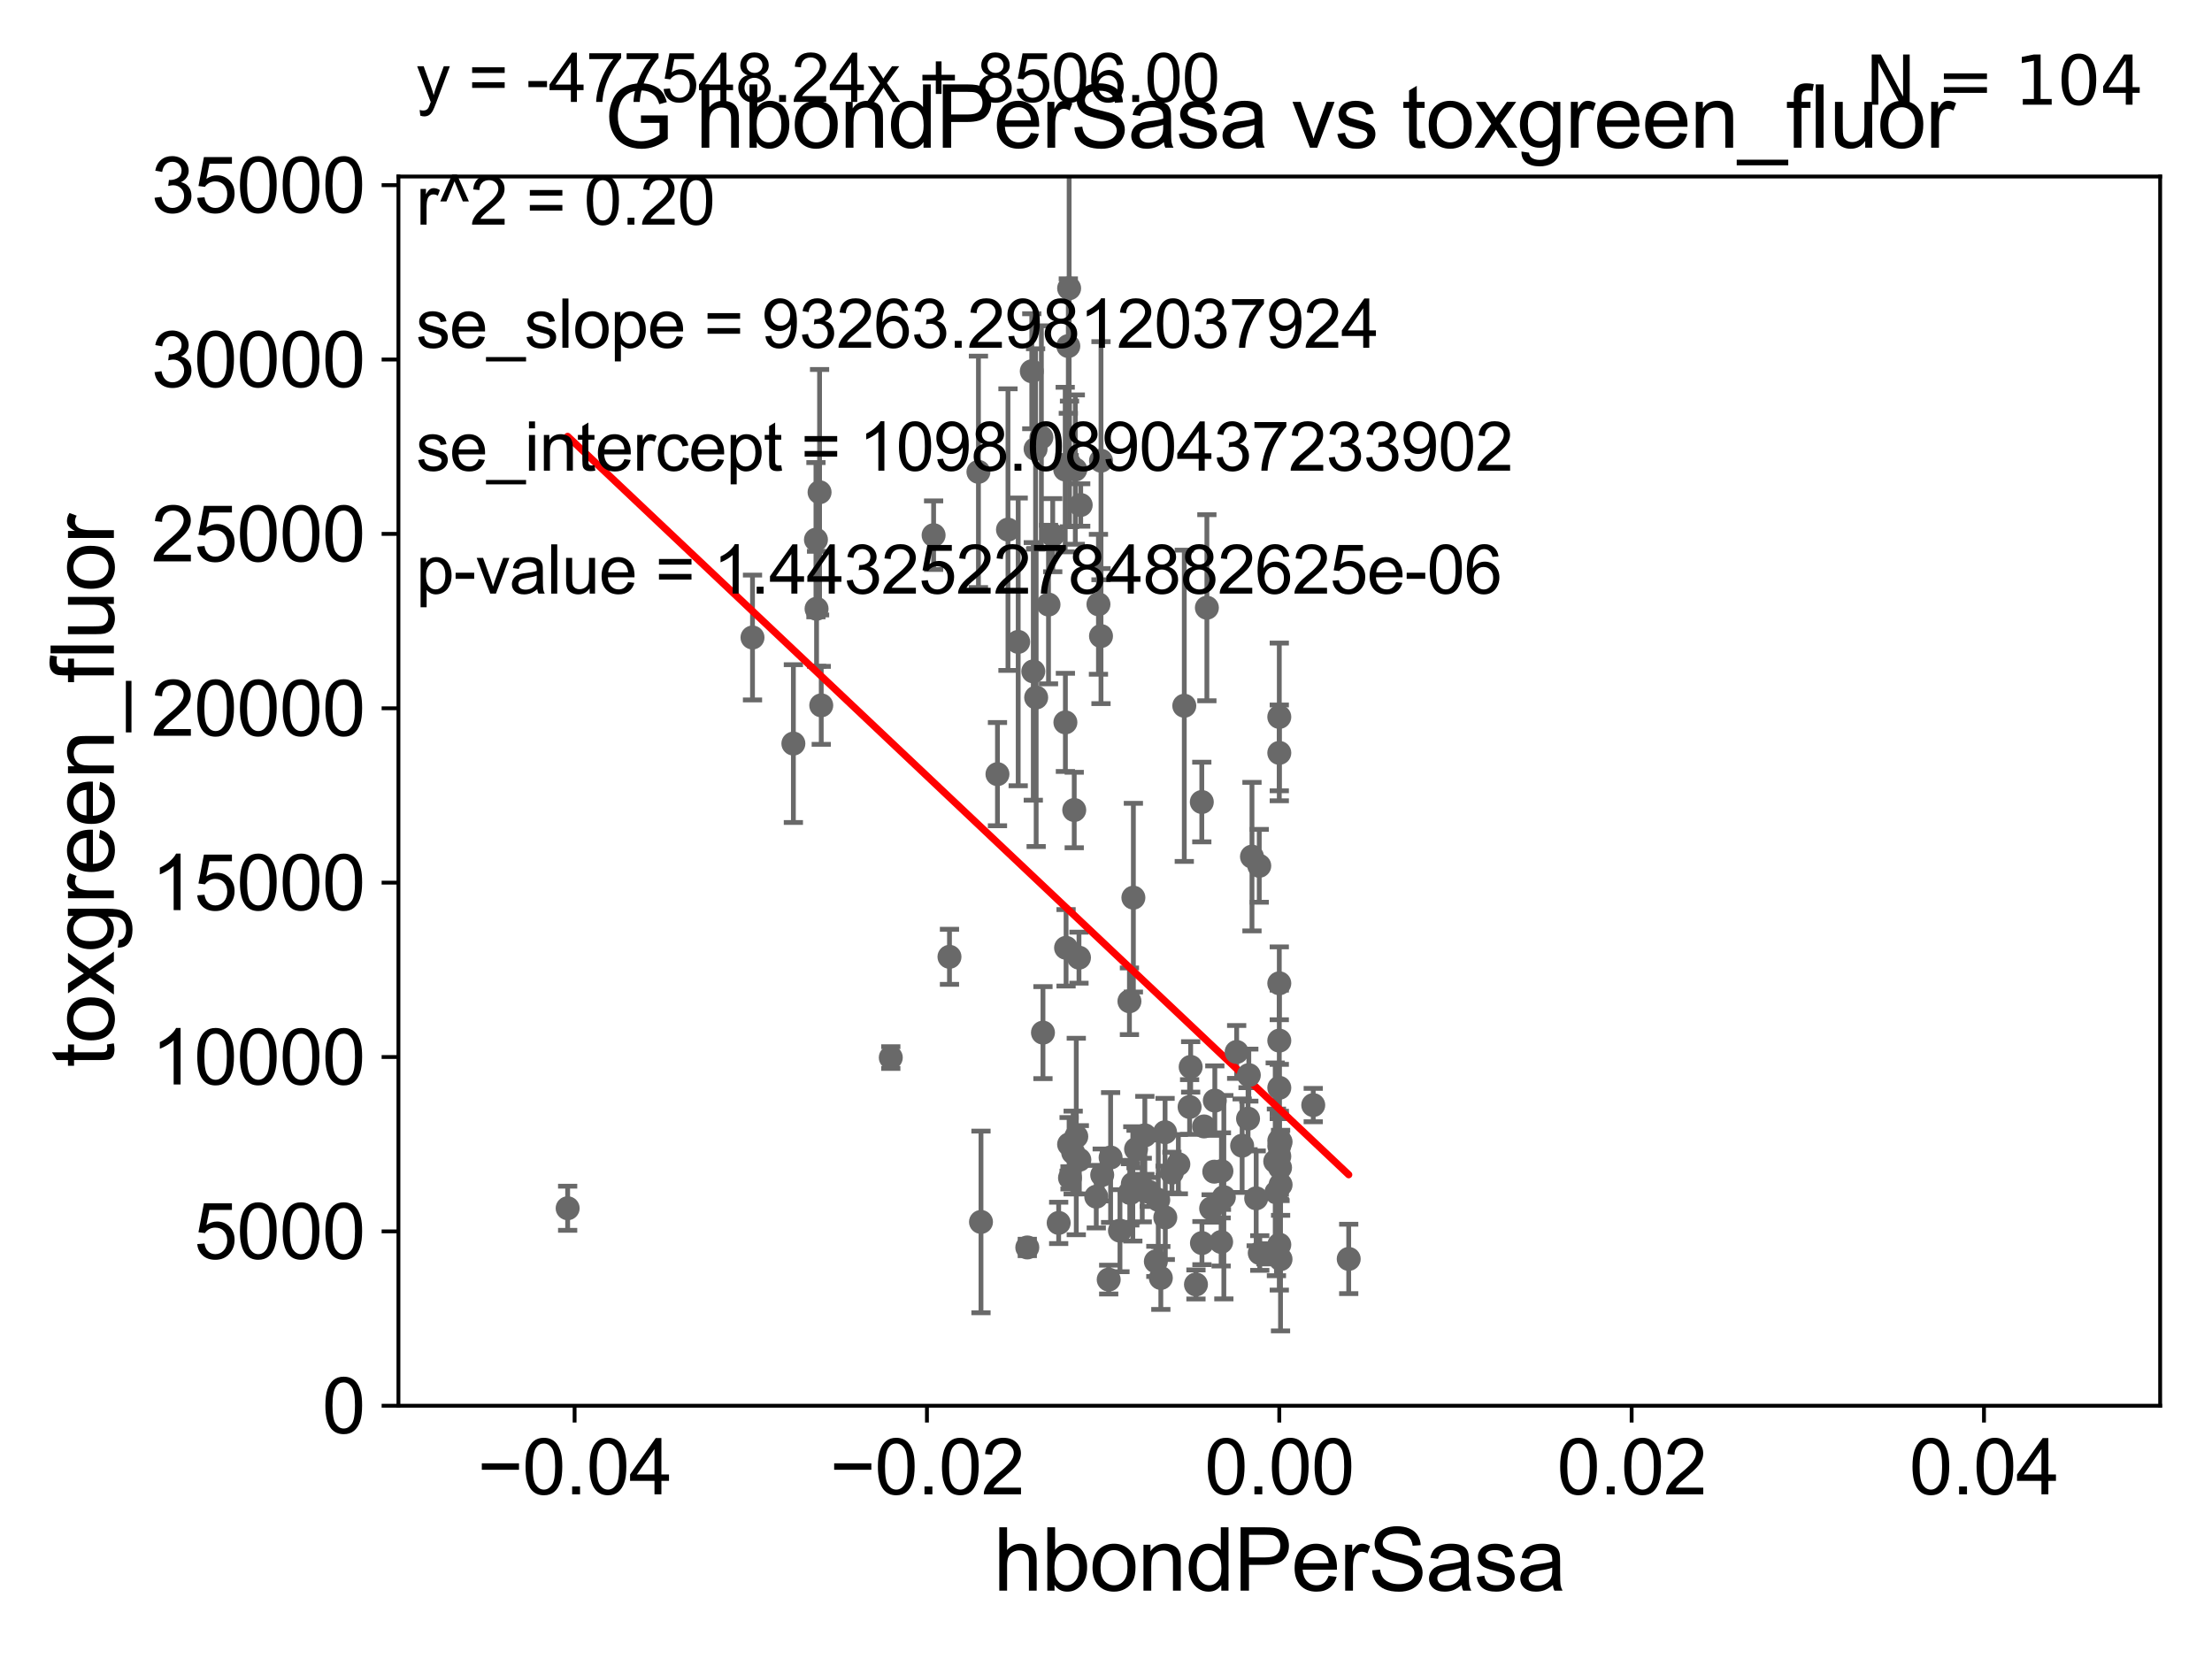 <?xml version="1.0" encoding="utf-8" standalone="no"?>
<!DOCTYPE svg PUBLIC "-//W3C//DTD SVG 1.1//EN"
  "http://www.w3.org/Graphics/SVG/1.1/DTD/svg11.dtd">
<svg xmlns:xlink="http://www.w3.org/1999/xlink" width="460.8pt" height="345.6pt" viewBox="0 0 460.8 345.6" xmlns="http://www.w3.org/2000/svg" version="1.1">
 <defs>
  <style type="text/css">*{stroke-linejoin: round; stroke-linecap: butt}</style>
 </defs>
 <g id="figure_1">
  <g id="patch_1">
   <path d="M 0 345.6 
L 460.8 345.6 
L 460.8 0 
L 0 0 
z
" style="fill: #ffffff"/>
  </g>
  <g id="axes_1">
   <g id="patch_2">
    <path d="M 83 292.84 
L 450 292.84 
L 450 36.775 
L 83 36.775 
z
" style="fill: #ffffff"/>
   </g>
   <g id="PathCollection_1">
    <defs>
     <path id="m6e3cf2cdbb" d="M 0 1.118 
C 0.297 1.118 0.581 1 0.791 0.791 
C 1 0.581 1.118 0.297 1.118 0 
C 1.118 -0.297 1 -0.581 0.791 -0.791 
C 0.581 -1 0.297 -1.118 0 -1.118 
C -0.297 -1.118 -0.581 -1 -0.791 -0.791 
C -1 -0.581 -1.118 -0.297 -1.118 0 
C -1.118 0.297 -1 0.581 -0.791 0.791 
C -0.581 1 -0.297 1.118 0 1.118 
z
" style="stroke: #696969"/>
    </defs>
    <g clip-path="url(#p254958e822)">
     <use xlink:href="#m6e3cf2cdbb" x="219.304" y="111.488" style="fill: #696969; stroke: #696969"/>
     <use xlink:href="#m6e3cf2cdbb" x="229.611" y="244.763" style="fill: #696969; stroke: #696969"/>
     <use xlink:href="#m6e3cf2cdbb" x="233.31" y="256.375" style="fill: #696969; stroke: #696969"/>
     <use xlink:href="#m6e3cf2cdbb" x="254.95" y="249.395" style="fill: #696969; stroke: #696969"/>
     <use xlink:href="#m6e3cf2cdbb" x="215.853" y="145.302" style="fill: #696969; stroke: #696969"/>
     <use xlink:href="#m6e3cf2cdbb" x="224.844" y="241.603" style="fill: #696969; stroke: #696969"/>
     <use xlink:href="#m6e3cf2cdbb" x="247.816" y="230.605" style="fill: #696969; stroke: #696969"/>
     <use xlink:href="#m6e3cf2cdbb" x="204.358" y="254.553" style="fill: #696969; stroke: #696969"/>
     <use xlink:href="#m6e3cf2cdbb" x="217.269" y="215.115" style="fill: #696969; stroke: #696969"/>
     <use xlink:href="#m6e3cf2cdbb" x="240.785" y="262.775" style="fill: #696969; stroke: #696969"/>
     <use xlink:href="#m6e3cf2cdbb" x="263.735" y="261.202" style="fill: #696969; stroke: #696969"/>
     <use xlink:href="#m6e3cf2cdbb" x="245.472" y="242.52" style="fill: #696969; stroke: #696969"/>
     <use xlink:href="#m6e3cf2cdbb" x="249.141" y="267.577" style="fill: #696969; stroke: #696969"/>
     <use xlink:href="#m6e3cf2cdbb" x="266.772" y="246.802" style="fill: #696969; stroke: #696969"/>
     <use xlink:href="#m6e3cf2cdbb" x="228.372" y="249.287" style="fill: #696969; stroke: #696969"/>
     <use xlink:href="#m6e3cf2cdbb" x="246.708" y="147.023" style="fill: #696969; stroke: #696969"/>
     <use xlink:href="#m6e3cf2cdbb" x="254.383" y="258.724" style="fill: #696969; stroke: #696969"/>
     <use xlink:href="#m6e3cf2cdbb" x="231.361" y="241.129" style="fill: #696969; stroke: #696969"/>
     <use xlink:href="#m6e3cf2cdbb" x="266.655" y="243.238" style="fill: #696969; stroke: #696969"/>
     <use xlink:href="#m6e3cf2cdbb" x="236.104" y="186.998" style="fill: #696969; stroke: #696969"/>
     <use xlink:href="#m6e3cf2cdbb" x="262.433" y="261.029" style="fill: #696969; stroke: #696969"/>
     <use xlink:href="#m6e3cf2cdbb" x="244.134" y="244.276" style="fill: #696969; stroke: #696969"/>
     <use xlink:href="#m6e3cf2cdbb" x="248.038" y="222.257" style="fill: #696969; stroke: #696969"/>
     <use xlink:href="#m6e3cf2cdbb" x="220.542" y="254.754" style="fill: #696969; stroke: #696969"/>
     <use xlink:href="#m6e3cf2cdbb" x="239.409" y="248.31" style="fill: #696969; stroke: #696969"/>
     <use xlink:href="#m6e3cf2cdbb" x="241.287" y="249.948" style="fill: #696969; stroke: #696969"/>
     <use xlink:href="#m6e3cf2cdbb" x="252.956" y="244.082" style="fill: #696969; stroke: #696969"/>
     <use xlink:href="#m6e3cf2cdbb" x="156.76" y="132.803" style="fill: #696969; stroke: #696969"/>
     <use xlink:href="#m6e3cf2cdbb" x="223.563" y="240.098" style="fill: #696969; stroke: #696969"/>
     <use xlink:href="#m6e3cf2cdbb" x="238.491" y="236.513" style="fill: #696969; stroke: #696969"/>
     <use xlink:href="#m6e3cf2cdbb" x="254.447" y="243.965" style="fill: #696969; stroke: #696969"/>
     <use xlink:href="#m6e3cf2cdbb" x="266.5" y="238.724" style="fill: #696969; stroke: #696969"/>
     <use xlink:href="#m6e3cf2cdbb" x="214.005" y="259.868" style="fill: #696969; stroke: #696969"/>
     <use xlink:href="#m6e3cf2cdbb" x="241.822" y="266.224" style="fill: #696969; stroke: #696969"/>
     <use xlink:href="#m6e3cf2cdbb" x="250.827" y="234.657" style="fill: #696969; stroke: #696969"/>
     <use xlink:href="#m6e3cf2cdbb" x="266.5" y="156.841" style="fill: #696969; stroke: #696969"/>
     <use xlink:href="#m6e3cf2cdbb" x="185.568" y="220.313" style="fill: #696969; stroke: #696969"/>
     <use xlink:href="#m6e3cf2cdbb" x="266.769" y="237.866" style="fill: #696969; stroke: #696969"/>
     <use xlink:href="#m6e3cf2cdbb" x="258.76" y="238.669" style="fill: #696969; stroke: #696969"/>
     <use xlink:href="#m6e3cf2cdbb" x="266.5" y="237.626" style="fill: #696969; stroke: #696969"/>
     <use xlink:href="#m6e3cf2cdbb" x="266.5" y="226.608" style="fill: #696969; stroke: #696969"/>
     <use xlink:href="#m6e3cf2cdbb" x="250.357" y="167.075" style="fill: #696969; stroke: #696969"/>
     <use xlink:href="#m6e3cf2cdbb" x="261.687" y="249.635" style="fill: #696969; stroke: #696969"/>
     <use xlink:href="#m6e3cf2cdbb" x="235.36" y="248.462" style="fill: #696969; stroke: #696969"/>
     <use xlink:href="#m6e3cf2cdbb" x="280.962" y="262.261" style="fill: #696969; stroke: #696969"/>
     <use xlink:href="#m6e3cf2cdbb" x="250.389" y="258.954" style="fill: #696969; stroke: #696969"/>
     <use xlink:href="#m6e3cf2cdbb" x="266.5" y="149.352" style="fill: #696969; stroke: #696969"/>
     <use xlink:href="#m6e3cf2cdbb" x="235.282" y="208.583" style="fill: #696969; stroke: #696969"/>
     <use xlink:href="#m6e3cf2cdbb" x="260.15" y="223.968" style="fill: #696969; stroke: #696969"/>
     <use xlink:href="#m6e3cf2cdbb" x="242.707" y="235.862" style="fill: #696969; stroke: #696969"/>
     <use xlink:href="#m6e3cf2cdbb" x="265.905" y="248.393" style="fill: #696969; stroke: #696969"/>
     <use xlink:href="#m6e3cf2cdbb" x="259.991" y="233.038" style="fill: #696969; stroke: #696969"/>
     <use xlink:href="#m6e3cf2cdbb" x="266.5" y="216.78" style="fill: #696969; stroke: #696969"/>
     <use xlink:href="#m6e3cf2cdbb" x="242.754" y="253.619" style="fill: #696969; stroke: #696969"/>
     <use xlink:href="#m6e3cf2cdbb" x="237.951" y="247.912" style="fill: #696969; stroke: #696969"/>
     <use xlink:href="#m6e3cf2cdbb" x="266.757" y="262.308" style="fill: #696969; stroke: #696969"/>
     <use xlink:href="#m6e3cf2cdbb" x="251.415" y="126.6" style="fill: #696969; stroke: #696969"/>
     <use xlink:href="#m6e3cf2cdbb" x="236.663" y="239.38" style="fill: #696969; stroke: #696969"/>
     <use xlink:href="#m6e3cf2cdbb" x="262.327" y="180.365" style="fill: #696969; stroke: #696969"/>
     <use xlink:href="#m6e3cf2cdbb" x="235.485" y="248.535" style="fill: #696969; stroke: #696969"/>
     <use xlink:href="#m6e3cf2cdbb" x="260.81" y="178.452" style="fill: #696969; stroke: #696969"/>
     <use xlink:href="#m6e3cf2cdbb" x="266.5" y="259.287" style="fill: #696969; stroke: #696969"/>
     <use xlink:href="#m6e3cf2cdbb" x="265.653" y="241.941" style="fill: #696969; stroke: #696969"/>
     <use xlink:href="#m6e3cf2cdbb" x="266.5" y="204.84" style="fill: #696969; stroke: #696969"/>
     <use xlink:href="#m6e3cf2cdbb" x="235.986" y="246.625" style="fill: #696969; stroke: #696969"/>
     <use xlink:href="#m6e3cf2cdbb" x="222.903" y="245.369" style="fill: #696969; stroke: #696969"/>
     <use xlink:href="#m6e3cf2cdbb" x="207.791" y="161.27" style="fill: #696969; stroke: #696969"/>
     <use xlink:href="#m6e3cf2cdbb" x="266.5" y="240.9" style="fill: #696969; stroke: #696969"/>
     <use xlink:href="#m6e3cf2cdbb" x="170.732" y="102.541" style="fill: #696969; stroke: #696969"/>
     <use xlink:href="#m6e3cf2cdbb" x="169.978" y="112.428" style="fill: #696969; stroke: #696969"/>
     <use xlink:href="#m6e3cf2cdbb" x="224.007" y="97.821" style="fill: #696969; stroke: #696969"/>
     <use xlink:href="#m6e3cf2cdbb" x="222.083" y="197.448" style="fill: #696969; stroke: #696969"/>
     <use xlink:href="#m6e3cf2cdbb" x="221.941" y="150.485" style="fill: #696969; stroke: #696969"/>
     <use xlink:href="#m6e3cf2cdbb" x="218.423" y="125.939" style="fill: #696969; stroke: #696969"/>
     <use xlink:href="#m6e3cf2cdbb" x="253.07" y="229.276" style="fill: #696969; stroke: #696969"/>
     <use xlink:href="#m6e3cf2cdbb" x="214.94" y="77.339" style="fill: #696969; stroke: #696969"/>
     <use xlink:href="#m6e3cf2cdbb" x="223.783" y="168.741" style="fill: #696969; stroke: #696969"/>
     <use xlink:href="#m6e3cf2cdbb" x="209.981" y="110.328" style="fill: #696969; stroke: #696969"/>
     <use xlink:href="#m6e3cf2cdbb" x="212.109" y="133.718" style="fill: #696969; stroke: #696969"/>
     <use xlink:href="#m6e3cf2cdbb" x="228.827" y="125.886" style="fill: #696969; stroke: #696969"/>
     <use xlink:href="#m6e3cf2cdbb" x="225.13" y="105.2" style="fill: #696969; stroke: #696969"/>
     <use xlink:href="#m6e3cf2cdbb" x="222.72" y="60.054" style="fill: #696969; stroke: #696969"/>
     <use xlink:href="#m6e3cf2cdbb" x="230.963" y="266.561" style="fill: #696969; stroke: #696969"/>
     <use xlink:href="#m6e3cf2cdbb" x="224.772" y="199.497" style="fill: #696969; stroke: #696969"/>
     <use xlink:href="#m6e3cf2cdbb" x="229.358" y="95.974" style="fill: #696969; stroke: #696969"/>
     <use xlink:href="#m6e3cf2cdbb" x="224.208" y="236.751" style="fill: #696969; stroke: #696969"/>
     <use xlink:href="#m6e3cf2cdbb" x="273.573" y="230.209" style="fill: #696969; stroke: #696969"/>
     <use xlink:href="#m6e3cf2cdbb" x="252.304" y="251.745" style="fill: #696969; stroke: #696969"/>
     <use xlink:href="#m6e3cf2cdbb" x="221.903" y="97.813" style="fill: #696969; stroke: #696969"/>
     <use xlink:href="#m6e3cf2cdbb" x="215.254" y="139.863" style="fill: #696969; stroke: #696969"/>
     <use xlink:href="#m6e3cf2cdbb" x="197.793" y="199.322" style="fill: #696969; stroke: #696969"/>
     <use xlink:href="#m6e3cf2cdbb" x="222.796" y="96.642" style="fill: #696969; stroke: #696969"/>
     <use xlink:href="#m6e3cf2cdbb" x="222.549" y="72.091" style="fill: #696969; stroke: #696969"/>
     <use xlink:href="#m6e3cf2cdbb" x="165.275" y="154.9" style="fill: #696969; stroke: #696969"/>
     <use xlink:href="#m6e3cf2cdbb" x="170.104" y="126.822" style="fill: #696969; stroke: #696969"/>
     <use xlink:href="#m6e3cf2cdbb" x="216.938" y="91.102" style="fill: #696969; stroke: #696969"/>
     <use xlink:href="#m6e3cf2cdbb" x="222.714" y="238.386" style="fill: #696969; stroke: #696969"/>
     <use xlink:href="#m6e3cf2cdbb" x="171.081" y="146.936" style="fill: #696969; stroke: #696969"/>
     <use xlink:href="#m6e3cf2cdbb" x="215.731" y="93.526" style="fill: #696969; stroke: #696969"/>
     <use xlink:href="#m6e3cf2cdbb" x="257.62" y="219.143" style="fill: #696969; stroke: #696969"/>
     <use xlink:href="#m6e3cf2cdbb" x="118.253" y="251.703" style="fill: #696969; stroke: #696969"/>
     <use xlink:href="#m6e3cf2cdbb" x="229.358" y="132.506" style="fill: #696969; stroke: #696969"/>
     <use xlink:href="#m6e3cf2cdbb" x="203.827" y="98.294" style="fill: #696969; stroke: #696969"/>
     <use xlink:href="#m6e3cf2cdbb" x="194.487" y="111.489" style="fill: #696969; stroke: #696969"/>
    </g>
   </g>
   <g id="matplotlib.axis_1">
    <g id="xtick_1">
     <g id="line2d_1">
      <defs>
       <path id="m86ad6a2985" d="M 0 0 
L 0 3.5 
" style="stroke: #000000; stroke-width: 0.8"/>
      </defs>
      <g>
       <use xlink:href="#m86ad6a2985" x="119.7" y="292.84" style="stroke: #000000; stroke-width: 0.8"/>
      </g>
     </g>
     <g id="text_1">
      <!-- −0.04 -->
      <g transform="translate(99.459 311.293)scale(0.16 -0.16)">
       <defs>
        <path id="ArialMT-2212" d="M 3381 1997 
L 356 1997 
L 356 2522 
L 3381 2522 
L 3381 1997 
z
" transform="scale(0.016)"/>
        <path id="ArialMT-30" d="M 266 2259 
Q 266 3072 433 3567 
Q 600 4063 929 4331 
Q 1259 4600 1759 4600 
Q 2128 4600 2406 4451 
Q 2684 4303 2865 4023 
Q 3047 3744 3150 3342 
Q 3253 2941 3253 2259 
Q 3253 1453 3087 958 
Q 2922 463 2592 192 
Q 2263 -78 1759 -78 
Q 1097 -78 719 397 
Q 266 969 266 2259 
z
M 844 2259 
Q 844 1131 1108 757 
Q 1372 384 1759 384 
Q 2147 384 2411 759 
Q 2675 1134 2675 2259 
Q 2675 3391 2411 3762 
Q 2147 4134 1753 4134 
Q 1366 4134 1134 3806 
Q 844 3388 844 2259 
z
" transform="scale(0.016)"/>
        <path id="ArialMT-2e" d="M 581 0 
L 581 641 
L 1222 641 
L 1222 0 
L 581 0 
z
" transform="scale(0.016)"/>
        <path id="ArialMT-34" d="M 2069 0 
L 2069 1097 
L 81 1097 
L 81 1613 
L 2172 4581 
L 2631 4581 
L 2631 1613 
L 3250 1613 
L 3250 1097 
L 2631 1097 
L 2631 0 
L 2069 0 
z
M 2069 1613 
L 2069 3678 
L 634 1613 
L 2069 1613 
z
" transform="scale(0.016)"/>
       </defs>
       <use xlink:href="#ArialMT-2212"/>
       <use xlink:href="#ArialMT-30" x="58.398"/>
       <use xlink:href="#ArialMT-2e" x="114.014"/>
       <use xlink:href="#ArialMT-30" x="141.797"/>
       <use xlink:href="#ArialMT-34" x="197.412"/>
      </g>
     </g>
    </g>
    <g id="xtick_2">
     <g id="line2d_2">
      <g>
       <use xlink:href="#m86ad6a2985" x="193.1" y="292.84" style="stroke: #000000; stroke-width: 0.8"/>
      </g>
     </g>
     <g id="text_2">
      <!-- −0.02 -->
      <g transform="translate(172.859 311.293)scale(0.16 -0.16)">
       <defs>
        <path id="ArialMT-32" d="M 3222 541 
L 3222 0 
L 194 0 
Q 188 203 259 391 
Q 375 700 629 1000 
Q 884 1300 1366 1694 
Q 2113 2306 2375 2664 
Q 2638 3022 2638 3341 
Q 2638 3675 2398 3904 
Q 2159 4134 1775 4134 
Q 1369 4134 1125 3890 
Q 881 3647 878 3216 
L 300 3275 
Q 359 3922 746 4261 
Q 1134 4600 1788 4600 
Q 2447 4600 2831 4234 
Q 3216 3869 3216 3328 
Q 3216 3053 3103 2787 
Q 2991 2522 2730 2228 
Q 2469 1934 1863 1422 
Q 1356 997 1212 845 
Q 1069 694 975 541 
L 3222 541 
z
" transform="scale(0.016)"/>
       </defs>
       <use xlink:href="#ArialMT-2212"/>
       <use xlink:href="#ArialMT-30" x="58.398"/>
       <use xlink:href="#ArialMT-2e" x="114.014"/>
       <use xlink:href="#ArialMT-30" x="141.797"/>
       <use xlink:href="#ArialMT-32" x="197.412"/>
      </g>
     </g>
    </g>
    <g id="xtick_3">
     <g id="line2d_3">
      <g>
       <use xlink:href="#m86ad6a2985" x="266.5" y="292.84" style="stroke: #000000; stroke-width: 0.8"/>
      </g>
     </g>
     <g id="text_3">
      <!-- 0.00 -->
      <g transform="translate(250.931 311.293)scale(0.16 -0.16)">
       <use xlink:href="#ArialMT-30"/>
       <use xlink:href="#ArialMT-2e" x="55.615"/>
       <use xlink:href="#ArialMT-30" x="83.398"/>
       <use xlink:href="#ArialMT-30" x="139.014"/>
      </g>
     </g>
    </g>
    <g id="xtick_4">
     <g id="line2d_4">
      <g>
       <use xlink:href="#m86ad6a2985" x="339.9" y="292.84" style="stroke: #000000; stroke-width: 0.8"/>
      </g>
     </g>
     <g id="text_4">
      <!-- 0.02 -->
      <g transform="translate(324.331 311.293)scale(0.16 -0.16)">
       <use xlink:href="#ArialMT-30"/>
       <use xlink:href="#ArialMT-2e" x="55.615"/>
       <use xlink:href="#ArialMT-30" x="83.398"/>
       <use xlink:href="#ArialMT-32" x="139.014"/>
      </g>
     </g>
    </g>
    <g id="xtick_5">
     <g id="line2d_5">
      <g>
       <use xlink:href="#m86ad6a2985" x="413.3" y="292.84" style="stroke: #000000; stroke-width: 0.8"/>
      </g>
     </g>
     <g id="text_5">
      <!-- 0.04 -->
      <g transform="translate(397.731 311.293)scale(0.16 -0.16)">
       <use xlink:href="#ArialMT-30"/>
       <use xlink:href="#ArialMT-2e" x="55.615"/>
       <use xlink:href="#ArialMT-30" x="83.398"/>
       <use xlink:href="#ArialMT-34" x="139.014"/>
      </g>
     </g>
    </g>
    <g id="text_6">
     <!-- hbondPerSasa -->
     <g transform="translate(206.958 331.357)scale(0.18 -0.18)">
      <defs>
       <path id="ArialMT-68" d="M 422 0 
L 422 4581 
L 984 4581 
L 984 2938 
Q 1378 3394 1978 3394 
Q 2347 3394 2619 3248 
Q 2891 3103 3008 2847 
Q 3125 2591 3125 2103 
L 3125 0 
L 2563 0 
L 2563 2103 
Q 2563 2525 2380 2717 
Q 2197 2909 1863 2909 
Q 1613 2909 1392 2779 
Q 1172 2650 1078 2428 
Q 984 2206 984 1816 
L 984 0 
L 422 0 
z
" transform="scale(0.016)"/>
       <path id="ArialMT-62" d="M 941 0 
L 419 0 
L 419 4581 
L 981 4581 
L 981 2947 
Q 1338 3394 1891 3394 
Q 2197 3394 2470 3270 
Q 2744 3147 2920 2923 
Q 3097 2700 3197 2384 
Q 3297 2069 3297 1709 
Q 3297 856 2875 390 
Q 2453 -75 1863 -75 
Q 1275 -75 941 416 
L 941 0 
z
M 934 1684 
Q 934 1088 1097 822 
Q 1363 388 1816 388 
Q 2184 388 2453 708 
Q 2722 1028 2722 1663 
Q 2722 2313 2464 2622 
Q 2206 2931 1841 2931 
Q 1472 2931 1203 2611 
Q 934 2291 934 1684 
z
" transform="scale(0.016)"/>
       <path id="ArialMT-6f" d="M 213 1659 
Q 213 2581 725 3025 
Q 1153 3394 1769 3394 
Q 2453 3394 2887 2945 
Q 3322 2497 3322 1706 
Q 3322 1066 3130 698 
Q 2938 331 2570 128 
Q 2203 -75 1769 -75 
Q 1072 -75 642 372 
Q 213 819 213 1659 
z
M 791 1659 
Q 791 1022 1069 705 
Q 1347 388 1769 388 
Q 2188 388 2466 706 
Q 2744 1025 2744 1678 
Q 2744 2294 2464 2611 
Q 2184 2928 1769 2928 
Q 1347 2928 1069 2612 
Q 791 2297 791 1659 
z
" transform="scale(0.016)"/>
       <path id="ArialMT-6e" d="M 422 0 
L 422 3319 
L 928 3319 
L 928 2847 
Q 1294 3394 1984 3394 
Q 2284 3394 2536 3286 
Q 2788 3178 2913 3003 
Q 3038 2828 3088 2588 
Q 3119 2431 3119 2041 
L 3119 0 
L 2556 0 
L 2556 2019 
Q 2556 2363 2490 2533 
Q 2425 2703 2258 2804 
Q 2091 2906 1866 2906 
Q 1506 2906 1245 2678 
Q 984 2450 984 1813 
L 984 0 
L 422 0 
z
" transform="scale(0.016)"/>
       <path id="ArialMT-64" d="M 2575 0 
L 2575 419 
Q 2259 -75 1647 -75 
Q 1250 -75 917 144 
Q 584 363 401 755 
Q 219 1147 219 1656 
Q 219 2153 384 2558 
Q 550 2963 881 3178 
Q 1213 3394 1622 3394 
Q 1922 3394 2156 3267 
Q 2391 3141 2538 2938 
L 2538 4581 
L 3097 4581 
L 3097 0 
L 2575 0 
z
M 797 1656 
Q 797 1019 1065 703 
Q 1334 388 1700 388 
Q 2069 388 2326 689 
Q 2584 991 2584 1609 
Q 2584 2291 2321 2609 
Q 2059 2928 1675 2928 
Q 1300 2928 1048 2622 
Q 797 2316 797 1656 
z
" transform="scale(0.016)"/>
       <path id="ArialMT-50" d="M 494 0 
L 494 4581 
L 2222 4581 
Q 2678 4581 2919 4538 
Q 3256 4481 3484 4323 
Q 3713 4166 3852 3881 
Q 3991 3597 3991 3256 
Q 3991 2672 3619 2267 
Q 3247 1863 2275 1863 
L 1100 1863 
L 1100 0 
L 494 0 
z
M 1100 2403 
L 2284 2403 
Q 2872 2403 3119 2622 
Q 3366 2841 3366 3238 
Q 3366 3525 3220 3729 
Q 3075 3934 2838 4000 
Q 2684 4041 2272 4041 
L 1100 4041 
L 1100 2403 
z
" transform="scale(0.016)"/>
       <path id="ArialMT-65" d="M 2694 1069 
L 3275 997 
Q 3138 488 2766 206 
Q 2394 -75 1816 -75 
Q 1088 -75 661 373 
Q 234 822 234 1631 
Q 234 2469 665 2931 
Q 1097 3394 1784 3394 
Q 2450 3394 2872 2941 
Q 3294 2488 3294 1666 
Q 3294 1616 3291 1516 
L 816 1516 
Q 847 969 1125 678 
Q 1403 388 1819 388 
Q 2128 388 2347 550 
Q 2566 713 2694 1069 
z
M 847 1978 
L 2700 1978 
Q 2663 2397 2488 2606 
Q 2219 2931 1791 2931 
Q 1403 2931 1139 2672 
Q 875 2413 847 1978 
z
" transform="scale(0.016)"/>
       <path id="ArialMT-72" d="M 416 0 
L 416 3319 
L 922 3319 
L 922 2816 
Q 1116 3169 1280 3281 
Q 1444 3394 1641 3394 
Q 1925 3394 2219 3213 
L 2025 2691 
Q 1819 2813 1613 2813 
Q 1428 2813 1281 2702 
Q 1134 2591 1072 2394 
Q 978 2094 978 1738 
L 978 0 
L 416 0 
z
" transform="scale(0.016)"/>
       <path id="ArialMT-53" d="M 288 1472 
L 859 1522 
Q 900 1178 1048 958 
Q 1197 738 1509 602 
Q 1822 466 2213 466 
Q 2559 466 2825 569 
Q 3091 672 3220 851 
Q 3350 1031 3350 1244 
Q 3350 1459 3225 1620 
Q 3100 1781 2813 1891 
Q 2628 1963 1997 2114 
Q 1366 2266 1113 2400 
Q 784 2572 623 2826 
Q 463 3081 463 3397 
Q 463 3744 659 4045 
Q 856 4347 1234 4503 
Q 1613 4659 2075 4659 
Q 2584 4659 2973 4495 
Q 3363 4331 3572 4012 
Q 3781 3694 3797 3291 
L 3216 3247 
Q 3169 3681 2898 3903 
Q 2628 4125 2100 4125 
Q 1550 4125 1298 3923 
Q 1047 3722 1047 3438 
Q 1047 3191 1225 3031 
Q 1400 2872 2139 2705 
Q 2878 2538 3153 2413 
Q 3553 2228 3743 1945 
Q 3934 1663 3934 1294 
Q 3934 928 3725 604 
Q 3516 281 3123 101 
Q 2731 -78 2241 -78 
Q 1619 -78 1198 103 
Q 778 284 539 648 
Q 300 1013 288 1472 
z
" transform="scale(0.016)"/>
       <path id="ArialMT-61" d="M 2588 409 
Q 2275 144 1986 34 
Q 1697 -75 1366 -75 
Q 819 -75 525 192 
Q 231 459 231 875 
Q 231 1119 342 1320 
Q 453 1522 633 1644 
Q 813 1766 1038 1828 
Q 1203 1872 1538 1913 
Q 2219 1994 2541 2106 
Q 2544 2222 2544 2253 
Q 2544 2597 2384 2738 
Q 2169 2928 1744 2928 
Q 1347 2928 1158 2789 
Q 969 2650 878 2297 
L 328 2372 
Q 403 2725 575 2942 
Q 747 3159 1072 3276 
Q 1397 3394 1825 3394 
Q 2250 3394 2515 3294 
Q 2781 3194 2906 3042 
Q 3031 2891 3081 2659 
Q 3109 2516 3109 2141 
L 3109 1391 
Q 3109 606 3145 398 
Q 3181 191 3288 0 
L 2700 0 
Q 2613 175 2588 409 
z
M 2541 1666 
Q 2234 1541 1622 1453 
Q 1275 1403 1131 1340 
Q 988 1278 909 1158 
Q 831 1038 831 891 
Q 831 666 1001 516 
Q 1172 366 1500 366 
Q 1825 366 2078 508 
Q 2331 650 2450 897 
Q 2541 1088 2541 1459 
L 2541 1666 
z
" transform="scale(0.016)"/>
       <path id="ArialMT-73" d="M 197 991 
L 753 1078 
Q 800 744 1014 566 
Q 1228 388 1613 388 
Q 2000 388 2187 545 
Q 2375 703 2375 916 
Q 2375 1106 2209 1216 
Q 2094 1291 1634 1406 
Q 1016 1563 777 1677 
Q 538 1791 414 1992 
Q 291 2194 291 2438 
Q 291 2659 392 2848 
Q 494 3038 669 3163 
Q 800 3259 1026 3326 
Q 1253 3394 1513 3394 
Q 1903 3394 2198 3281 
Q 2494 3169 2634 2976 
Q 2775 2784 2828 2463 
L 2278 2388 
Q 2241 2644 2061 2787 
Q 1881 2931 1553 2931 
Q 1166 2931 1000 2803 
Q 834 2675 834 2503 
Q 834 2394 903 2306 
Q 972 2216 1119 2156 
Q 1203 2125 1616 2013 
Q 2213 1853 2448 1751 
Q 2684 1650 2818 1456 
Q 2953 1263 2953 975 
Q 2953 694 2789 445 
Q 2625 197 2315 61 
Q 2006 -75 1616 -75 
Q 969 -75 630 194 
Q 291 463 197 991 
z
" transform="scale(0.016)"/>
      </defs>
      <use xlink:href="#ArialMT-68"/>
      <use xlink:href="#ArialMT-62" x="55.615"/>
      <use xlink:href="#ArialMT-6f" x="111.23"/>
      <use xlink:href="#ArialMT-6e" x="166.846"/>
      <use xlink:href="#ArialMT-64" x="222.461"/>
      <use xlink:href="#ArialMT-50" x="278.076"/>
      <use xlink:href="#ArialMT-65" x="344.775"/>
      <use xlink:href="#ArialMT-72" x="400.391"/>
      <use xlink:href="#ArialMT-53" x="433.691"/>
      <use xlink:href="#ArialMT-61" x="500.391"/>
      <use xlink:href="#ArialMT-73" x="556.006"/>
      <use xlink:href="#ArialMT-61" x="606.006"/>
     </g>
    </g>
   </g>
   <g id="matplotlib.axis_2">
    <g id="ytick_1">
     <g id="line2d_6">
      <defs>
       <path id="m5417ea9c10" d="M 0 0 
L -3.5 0 
" style="stroke: #000000; stroke-width: 0.8"/>
      </defs>
      <g>
       <use xlink:href="#m5417ea9c10" x="83" y="292.84" style="stroke: #000000; stroke-width: 0.8"/>
      </g>
     </g>
     <g id="text_7">
      <!-- 0 -->
      <g transform="translate(67.103 298.566)scale(0.16 -0.16)">
       <use xlink:href="#ArialMT-30"/>
      </g>
     </g>
    </g>
    <g id="ytick_2">
     <g id="line2d_7">
      <g>
       <use xlink:href="#m5417ea9c10" x="83" y="256.516" style="stroke: #000000; stroke-width: 0.8"/>
      </g>
     </g>
     <g id="text_8">
      <!-- 5000 -->
      <g transform="translate(40.41 262.242)scale(0.16 -0.16)">
       <defs>
        <path id="ArialMT-35" d="M 266 1200 
L 856 1250 
Q 922 819 1161 601 
Q 1400 384 1738 384 
Q 2144 384 2425 690 
Q 2706 997 2706 1503 
Q 2706 1984 2436 2262 
Q 2166 2541 1728 2541 
Q 1456 2541 1237 2417 
Q 1019 2294 894 2097 
L 366 2166 
L 809 4519 
L 3088 4519 
L 3088 3981 
L 1259 3981 
L 1013 2750 
Q 1425 3038 1878 3038 
Q 2478 3038 2890 2622 
Q 3303 2206 3303 1553 
Q 3303 931 2941 478 
Q 2500 -78 1738 -78 
Q 1113 -78 717 272 
Q 322 622 266 1200 
z
" transform="scale(0.016)"/>
       </defs>
       <use xlink:href="#ArialMT-35"/>
       <use xlink:href="#ArialMT-30" x="55.615"/>
       <use xlink:href="#ArialMT-30" x="111.23"/>
       <use xlink:href="#ArialMT-30" x="166.846"/>
      </g>
     </g>
    </g>
    <g id="ytick_3">
     <g id="line2d_8">
      <g>
       <use xlink:href="#m5417ea9c10" x="83" y="220.192" style="stroke: #000000; stroke-width: 0.8"/>
      </g>
     </g>
     <g id="text_9">
      <!-- 10000 -->
      <g transform="translate(31.512 225.918)scale(0.16 -0.16)">
       <defs>
        <path id="ArialMT-31" d="M 2384 0 
L 1822 0 
L 1822 3584 
Q 1619 3391 1289 3197 
Q 959 3003 697 2906 
L 697 3450 
Q 1169 3672 1522 3987 
Q 1875 4303 2022 4600 
L 2384 4600 
L 2384 0 
z
" transform="scale(0.016)"/>
       </defs>
       <use xlink:href="#ArialMT-31"/>
       <use xlink:href="#ArialMT-30" x="55.615"/>
       <use xlink:href="#ArialMT-30" x="111.23"/>
       <use xlink:href="#ArialMT-30" x="166.846"/>
       <use xlink:href="#ArialMT-30" x="222.461"/>
      </g>
     </g>
    </g>
    <g id="ytick_4">
     <g id="line2d_9">
      <g>
       <use xlink:href="#m5417ea9c10" x="83" y="183.867" style="stroke: #000000; stroke-width: 0.8"/>
      </g>
     </g>
     <g id="text_10">
      <!-- 15000 -->
      <g transform="translate(31.512 189.594)scale(0.16 -0.16)">
       <use xlink:href="#ArialMT-31"/>
       <use xlink:href="#ArialMT-35" x="55.615"/>
       <use xlink:href="#ArialMT-30" x="111.23"/>
       <use xlink:href="#ArialMT-30" x="166.846"/>
       <use xlink:href="#ArialMT-30" x="222.461"/>
      </g>
     </g>
    </g>
    <g id="ytick_5">
     <g id="line2d_10">
      <g>
       <use xlink:href="#m5417ea9c10" x="83" y="147.543" style="stroke: #000000; stroke-width: 0.8"/>
      </g>
     </g>
     <g id="text_11">
      <!-- 20000 -->
      <g transform="translate(31.512 153.27)scale(0.16 -0.16)">
       <use xlink:href="#ArialMT-32"/>
       <use xlink:href="#ArialMT-30" x="55.615"/>
       <use xlink:href="#ArialMT-30" x="111.23"/>
       <use xlink:href="#ArialMT-30" x="166.846"/>
       <use xlink:href="#ArialMT-30" x="222.461"/>
      </g>
     </g>
    </g>
    <g id="ytick_6">
     <g id="line2d_11">
      <g>
       <use xlink:href="#m5417ea9c10" x="83" y="111.219" style="stroke: #000000; stroke-width: 0.8"/>
      </g>
     </g>
     <g id="text_12">
      <!-- 25000 -->
      <g transform="translate(31.512 116.945)scale(0.16 -0.16)">
       <use xlink:href="#ArialMT-32"/>
       <use xlink:href="#ArialMT-35" x="55.615"/>
       <use xlink:href="#ArialMT-30" x="111.23"/>
       <use xlink:href="#ArialMT-30" x="166.846"/>
       <use xlink:href="#ArialMT-30" x="222.461"/>
      </g>
     </g>
    </g>
    <g id="ytick_7">
     <g id="line2d_12">
      <g>
       <use xlink:href="#m5417ea9c10" x="83" y="74.895" style="stroke: #000000; stroke-width: 0.8"/>
      </g>
     </g>
     <g id="text_13">
      <!-- 30000 -->
      <g transform="translate(31.512 80.621)scale(0.16 -0.16)">
       <defs>
        <path id="ArialMT-33" d="M 269 1209 
L 831 1284 
Q 928 806 1161 595 
Q 1394 384 1728 384 
Q 2125 384 2398 659 
Q 2672 934 2672 1341 
Q 2672 1728 2419 1979 
Q 2166 2231 1775 2231 
Q 1616 2231 1378 2169 
L 1441 2663 
Q 1497 2656 1531 2656 
Q 1891 2656 2178 2843 
Q 2466 3031 2466 3422 
Q 2466 3731 2256 3934 
Q 2047 4138 1716 4138 
Q 1388 4138 1169 3931 
Q 950 3725 888 3313 
L 325 3413 
Q 428 3978 793 4289 
Q 1159 4600 1703 4600 
Q 2078 4600 2393 4439 
Q 2709 4278 2876 4000 
Q 3044 3722 3044 3409 
Q 3044 3113 2884 2869 
Q 2725 2625 2413 2481 
Q 2819 2388 3044 2092 
Q 3269 1797 3269 1353 
Q 3269 753 2831 336 
Q 2394 -81 1725 -81 
Q 1122 -81 723 278 
Q 325 638 269 1209 
z
" transform="scale(0.016)"/>
       </defs>
       <use xlink:href="#ArialMT-33"/>
       <use xlink:href="#ArialMT-30" x="55.615"/>
       <use xlink:href="#ArialMT-30" x="111.23"/>
       <use xlink:href="#ArialMT-30" x="166.846"/>
       <use xlink:href="#ArialMT-30" x="222.461"/>
      </g>
     </g>
    </g>
    <g id="ytick_8">
     <g id="line2d_13">
      <g>
       <use xlink:href="#m5417ea9c10" x="83" y="38.571" style="stroke: #000000; stroke-width: 0.8"/>
      </g>
     </g>
     <g id="text_14">
      <!-- 35000 -->
      <g transform="translate(31.512 44.297)scale(0.16 -0.16)">
       <use xlink:href="#ArialMT-33"/>
       <use xlink:href="#ArialMT-35" x="55.615"/>
       <use xlink:href="#ArialMT-30" x="111.23"/>
       <use xlink:href="#ArialMT-30" x="166.846"/>
       <use xlink:href="#ArialMT-30" x="222.461"/>
      </g>
     </g>
    </g>
    <g id="text_15">
     <!-- toxgreen_fluor -->
     <g transform="translate(23.724 222.34)rotate(-90)scale(0.18 -0.18)">
      <defs>
       <path id="ArialMT-74" d="M 1650 503 
L 1731 6 
Q 1494 -44 1306 -44 
Q 1000 -44 831 53 
Q 663 150 594 308 
Q 525 466 525 972 
L 525 2881 
L 113 2881 
L 113 3319 
L 525 3319 
L 525 4141 
L 1084 4478 
L 1084 3319 
L 1650 3319 
L 1650 2881 
L 1084 2881 
L 1084 941 
Q 1084 700 1114 631 
Q 1144 563 1211 522 
Q 1278 481 1403 481 
Q 1497 481 1650 503 
z
" transform="scale(0.016)"/>
       <path id="ArialMT-78" d="M 47 0 
L 1259 1725 
L 138 3319 
L 841 3319 
L 1350 2541 
Q 1494 2319 1581 2169 
Q 1719 2375 1834 2534 
L 2394 3319 
L 3066 3319 
L 1919 1756 
L 3153 0 
L 2463 0 
L 1781 1031 
L 1600 1309 
L 728 0 
L 47 0 
z
" transform="scale(0.016)"/>
       <path id="ArialMT-67" d="M 319 -275 
L 866 -356 
Q 900 -609 1056 -725 
Q 1266 -881 1628 -881 
Q 2019 -881 2231 -725 
Q 2444 -569 2519 -288 
Q 2563 -116 2559 434 
Q 2191 0 1641 0 
Q 956 0 581 494 
Q 206 988 206 1678 
Q 206 2153 378 2554 
Q 550 2956 876 3175 
Q 1203 3394 1644 3394 
Q 2231 3394 2613 2919 
L 2613 3319 
L 3131 3319 
L 3131 450 
Q 3131 -325 2973 -648 
Q 2816 -972 2473 -1159 
Q 2131 -1347 1631 -1347 
Q 1038 -1347 672 -1080 
Q 306 -813 319 -275 
z
M 784 1719 
Q 784 1066 1043 766 
Q 1303 466 1694 466 
Q 2081 466 2343 764 
Q 2606 1063 2606 1700 
Q 2606 2309 2336 2618 
Q 2066 2928 1684 2928 
Q 1309 2928 1046 2623 
Q 784 2319 784 1719 
z
" transform="scale(0.016)"/>
       <path id="ArialMT-5f" d="M -97 -1272 
L -97 -866 
L 3631 -866 
L 3631 -1272 
L -97 -1272 
z
" transform="scale(0.016)"/>
       <path id="ArialMT-66" d="M 556 0 
L 556 2881 
L 59 2881 
L 59 3319 
L 556 3319 
L 556 3672 
Q 556 4006 616 4169 
Q 697 4388 901 4523 
Q 1106 4659 1475 4659 
Q 1713 4659 2000 4603 
L 1916 4113 
Q 1741 4144 1584 4144 
Q 1328 4144 1222 4034 
Q 1116 3925 1116 3625 
L 1116 3319 
L 1763 3319 
L 1763 2881 
L 1116 2881 
L 1116 0 
L 556 0 
z
" transform="scale(0.016)"/>
       <path id="ArialMT-6c" d="M 409 0 
L 409 4581 
L 972 4581 
L 972 0 
L 409 0 
z
" transform="scale(0.016)"/>
       <path id="ArialMT-75" d="M 2597 0 
L 2597 488 
Q 2209 -75 1544 -75 
Q 1250 -75 995 37 
Q 741 150 617 320 
Q 494 491 444 738 
Q 409 903 409 1263 
L 409 3319 
L 972 3319 
L 972 1478 
Q 972 1038 1006 884 
Q 1059 663 1231 536 
Q 1403 409 1656 409 
Q 1909 409 2131 539 
Q 2353 669 2445 892 
Q 2538 1116 2538 1541 
L 2538 3319 
L 3100 3319 
L 3100 0 
L 2597 0 
z
" transform="scale(0.016)"/>
      </defs>
      <use xlink:href="#ArialMT-74"/>
      <use xlink:href="#ArialMT-6f" x="27.783"/>
      <use xlink:href="#ArialMT-78" x="83.398"/>
      <use xlink:href="#ArialMT-67" x="133.398"/>
      <use xlink:href="#ArialMT-72" x="189.014"/>
      <use xlink:href="#ArialMT-65" x="222.314"/>
      <use xlink:href="#ArialMT-65" x="277.93"/>
      <use xlink:href="#ArialMT-6e" x="333.545"/>
      <use xlink:href="#ArialMT-5f" x="389.16"/>
      <use xlink:href="#ArialMT-66" x="444.775"/>
      <use xlink:href="#ArialMT-6c" x="472.559"/>
      <use xlink:href="#ArialMT-75" x="494.775"/>
      <use xlink:href="#ArialMT-6f" x="550.391"/>
      <use xlink:href="#ArialMT-72" x="606.006"/>
     </g>
    </g>
   </g>
   <g id="LineCollection_1">
    <path d="M 219.304 119.104 
L 219.304 103.872 
" clip-path="url(#p254958e822)" style="fill: none; stroke: #696969"/>
    <path d="M 229.611 250.174 
L 229.611 239.352 
" clip-path="url(#p254958e822)" style="fill: none; stroke: #696969"/>
    <path d="M 233.31 264.922 
L 233.31 247.828 
" clip-path="url(#p254958e822)" style="fill: none; stroke: #696969"/>
    <path d="M 254.95 270.583 
L 254.95 228.207 
" clip-path="url(#p254958e822)" style="fill: none; stroke: #696969"/>
    <path d="M 215.853 176.343 
L 215.853 114.261 
" clip-path="url(#p254958e822)" style="fill: none; stroke: #696969"/>
    <path d="M 224.844 248.719 
L 224.844 234.486 
" clip-path="url(#p254958e822)" style="fill: none; stroke: #696969"/>
    <path d="M 247.816 236.301 
L 247.816 224.909 
" clip-path="url(#p254958e822)" style="fill: none; stroke: #696969"/>
    <path d="M 204.358 273.473 
L 204.358 235.632 
" clip-path="url(#p254958e822)" style="fill: none; stroke: #696969"/>
    <path d="M 217.269 224.7 
L 217.269 205.53 
" clip-path="url(#p254958e822)" style="fill: none; stroke: #696969"/>
    <path d="M 240.785 265.922 
L 240.785 259.628 
" clip-path="url(#p254958e822)" style="fill: none; stroke: #696969"/>
    <path d="M 263.735 263.299 
L 263.735 259.106 
" clip-path="url(#p254958e822)" style="fill: none; stroke: #696969"/>
    <path d="M 245.472 248.688 
L 245.472 236.352 
" clip-path="url(#p254958e822)" style="fill: none; stroke: #696969"/>
    <path d="M 249.141 270.604 
L 249.141 264.55 
" clip-path="url(#p254958e822)" style="fill: none; stroke: #696969"/>
    <path d="M 266.772 253.172 
L 266.772 240.432 
" clip-path="url(#p254958e822)" style="fill: none; stroke: #696969"/>
    <path d="M 228.372 255.799 
L 228.372 242.775 
" clip-path="url(#p254958e822)" style="fill: none; stroke: #696969"/>
    <path d="M 246.708 179.444 
L 246.708 114.602 
" clip-path="url(#p254958e822)" style="fill: none; stroke: #696969"/>
    <path d="M 254.383 263.73 
L 254.383 253.717 
" clip-path="url(#p254958e822)" style="fill: none; stroke: #696969"/>
    <path d="M 231.361 254.655 
L 231.361 227.604 
" clip-path="url(#p254958e822)" style="fill: none; stroke: #696969"/>
    <path d="M 266.655 250.119 
L 266.655 236.357 
" clip-path="url(#p254958e822)" style="fill: none; stroke: #696969"/>
    <path d="M 236.104 206.656 
L 236.104 167.341 
" clip-path="url(#p254958e822)" style="fill: none; stroke: #696969"/>
    <path d="M 262.433 264.642 
L 262.433 257.417 
" clip-path="url(#p254958e822)" style="fill: none; stroke: #696969"/>
    <path d="M 244.134 248.521 
L 244.134 240.031 
" clip-path="url(#p254958e822)" style="fill: none; stroke: #696969"/>
    <path d="M 248.038 227.514 
L 248.038 216.999 
" clip-path="url(#p254958e822)" style="fill: none; stroke: #696969"/>
    <path d="M 220.542 259.056 
L 220.542 250.451 
" clip-path="url(#p254958e822)" style="fill: none; stroke: #696969"/>
    <path d="M 239.409 251.321 
L 239.409 245.298 
" clip-path="url(#p254958e822)" style="fill: none; stroke: #696969"/>
    <path d="M 241.287 262.41 
L 241.287 237.485 
" clip-path="url(#p254958e822)" style="fill: none; stroke: #696969"/>
    <path d="M 252.956 244.986 
L 252.956 243.178 
" clip-path="url(#p254958e822)" style="fill: none; stroke: #696969"/>
    <path d="M 156.76 145.809 
L 156.76 119.798 
" clip-path="url(#p254958e822)" style="fill: none; stroke: #696969"/>
    <path d="M 223.563 248.726 
L 223.563 231.47 
" clip-path="url(#p254958e822)" style="fill: none; stroke: #696969"/>
    <path d="M 238.491 244.634 
L 238.491 228.393 
" clip-path="url(#p254958e822)" style="fill: none; stroke: #696969"/>
    <path d="M 254.447 251.943 
L 254.447 235.986 
" clip-path="url(#p254958e822)" style="fill: none; stroke: #696969"/>
    <path d="M 266.5 249.99 
L 266.5 227.459 
" clip-path="url(#p254958e822)" style="fill: none; stroke: #696969"/>
    <path d="M 214.005 261.576 
L 214.005 258.159 
" clip-path="url(#p254958e822)" style="fill: none; stroke: #696969"/>
    <path d="M 241.822 272.779 
L 241.822 259.668 
" clip-path="url(#p254958e822)" style="fill: none; stroke: #696969"/>
    <path d="M 250.827 235.481 
L 250.827 233.832 
" clip-path="url(#p254958e822)" style="fill: none; stroke: #696969"/>
    <path d="M 266.5 166.82 
L 266.5 146.861 
" clip-path="url(#p254958e822)" style="fill: none; stroke: #696969"/>
    <path d="M 185.568 222.581 
L 185.568 218.045 
" clip-path="url(#p254958e822)" style="fill: none; stroke: #696969"/>
    <path d="M 266.769 240.273 
L 266.769 235.46 
" clip-path="url(#p254958e822)" style="fill: none; stroke: #696969"/>
    <path d="M 258.76 248.408 
L 258.76 228.93 
" clip-path="url(#p254958e822)" style="fill: none; stroke: #696969"/>
    <path d="M 266.5 243.153 
L 266.5 232.099 
" clip-path="url(#p254958e822)" style="fill: none; stroke: #696969"/>
    <path d="M 266.5 231.493 
L 266.5 221.724 
" clip-path="url(#p254958e822)" style="fill: none; stroke: #696969"/>
    <path d="M 250.357 175.375 
L 250.357 158.776 
" clip-path="url(#p254958e822)" style="fill: none; stroke: #696969"/>
    <path d="M 261.687 259.513 
L 261.687 239.756 
" clip-path="url(#p254958e822)" style="fill: none; stroke: #696969"/>
    <path d="M 235.36 255.202 
L 235.36 241.722 
" clip-path="url(#p254958e822)" style="fill: none; stroke: #696969"/>
    <path d="M 280.962 269.486 
L 280.962 255.035 
" clip-path="url(#p254958e822)" style="fill: none; stroke: #696969"/>
    <path d="M 250.389 263.446 
L 250.389 254.463 
" clip-path="url(#p254958e822)" style="fill: none; stroke: #696969"/>
    <path d="M 266.5 164.74 
L 266.5 133.965 
" clip-path="url(#p254958e822)" style="fill: none; stroke: #696969"/>
    <path d="M 235.282 215.522 
L 235.282 201.644 
" clip-path="url(#p254958e822)" style="fill: none; stroke: #696969"/>
    <path d="M 260.15 229.385 
L 260.15 218.552 
" clip-path="url(#p254958e822)" style="fill: none; stroke: #696969"/>
    <path d="M 242.707 242.912 
L 242.707 228.813 
" clip-path="url(#p254958e822)" style="fill: none; stroke: #696969"/>
    <path d="M 265.905 265.753 
L 265.905 231.034 
" clip-path="url(#p254958e822)" style="fill: none; stroke: #696969"/>
    <path d="M 259.991 239.492 
L 259.991 226.584 
" clip-path="url(#p254958e822)" style="fill: none; stroke: #696969"/>
    <path d="M 266.5 227.297 
L 266.5 206.263 
" clip-path="url(#p254958e822)" style="fill: none; stroke: #696969"/>
    <path d="M 242.754 262.379 
L 242.754 244.86 
" clip-path="url(#p254958e822)" style="fill: none; stroke: #696969"/>
    <path d="M 237.951 254.544 
L 237.951 241.28 
" clip-path="url(#p254958e822)" style="fill: none; stroke: #696969"/>
    <path d="M 266.757 277.244 
L 266.757 247.371 
" clip-path="url(#p254958e822)" style="fill: none; stroke: #696969"/>
    <path d="M 251.415 145.98 
L 251.415 107.219 
" clip-path="url(#p254958e822)" style="fill: none; stroke: #696969"/>
    <path d="M 236.663 243.288 
L 236.663 235.471 
" clip-path="url(#p254958e822)" style="fill: none; stroke: #696969"/>
    <path d="M 262.327 187.95 
L 262.327 172.779 
" clip-path="url(#p254958e822)" style="fill: none; stroke: #696969"/>
    <path d="M 235.485 254.642 
L 235.485 242.428 
" clip-path="url(#p254958e822)" style="fill: none; stroke: #696969"/>
    <path d="M 260.81 193.92 
L 260.81 162.984 
" clip-path="url(#p254958e822)" style="fill: none; stroke: #696969"/>
    <path d="M 266.5 268.743 
L 266.5 249.832 
" clip-path="url(#p254958e822)" style="fill: none; stroke: #696969"/>
    <path d="M 265.653 262.458 
L 265.653 221.424 
" clip-path="url(#p254958e822)" style="fill: none; stroke: #696969"/>
    <path d="M 266.5 212.427 
L 266.5 197.253 
" clip-path="url(#p254958e822)" style="fill: none; stroke: #696969"/>
    <path d="M 235.986 258.53 
L 235.986 234.721 
" clip-path="url(#p254958e822)" style="fill: none; stroke: #696969"/>
    <path d="M 222.903 247.686 
L 222.903 243.052 
" clip-path="url(#p254958e822)" style="fill: none; stroke: #696969"/>
    <path d="M 207.791 172.022 
L 207.791 150.517 
" clip-path="url(#p254958e822)" style="fill: none; stroke: #696969"/>
    <path d="M 266.5 248.767 
L 266.5 233.033 
" clip-path="url(#p254958e822)" style="fill: none; stroke: #696969"/>
    <path d="M 170.732 128.111 
L 170.732 76.97 
" clip-path="url(#p254958e822)" style="fill: none; stroke: #696969"/>
    <path d="M 169.978 128.494 
L 169.978 96.362 
" clip-path="url(#p254958e822)" style="fill: none; stroke: #696969"/>
    <path d="M 224.007 113.372 
L 224.007 82.269 
" clip-path="url(#p254958e822)" style="fill: none; stroke: #696969"/>
    <path d="M 222.083 205.416 
L 222.083 189.481 
" clip-path="url(#p254958e822)" style="fill: none; stroke: #696969"/>
    <path d="M 221.941 160.712 
L 221.941 140.258 
" clip-path="url(#p254958e822)" style="fill: none; stroke: #696969"/>
    <path d="M 218.423 142.455 
L 218.423 109.423 
" clip-path="url(#p254958e822)" style="fill: none; stroke: #696969"/>
    <path d="M 253.07 236.507 
L 253.07 222.044 
" clip-path="url(#p254958e822)" style="fill: none; stroke: #696969"/>
    <path d="M 214.94 89.318 
L 214.94 65.36 
" clip-path="url(#p254958e822)" style="fill: none; stroke: #696969"/>
    <path d="M 223.783 176.604 
L 223.783 160.879 
" clip-path="url(#p254958e822)" style="fill: none; stroke: #696969"/>
    <path d="M 209.981 139.658 
L 209.981 80.997 
" clip-path="url(#p254958e822)" style="fill: none; stroke: #696969"/>
    <path d="M 212.109 163.689 
L 212.109 103.748 
" clip-path="url(#p254958e822)" style="fill: none; stroke: #696969"/>
    <path d="M 228.827 140.457 
L 228.827 111.314 
" clip-path="url(#p254958e822)" style="fill: none; stroke: #696969"/>
    <path d="M 225.13 109.621 
L 225.13 100.78 
" clip-path="url(#p254958e822)" style="fill: none; stroke: #696969"/>
    <path d="M 222.72 94.883 
L 222.72 25.225 
" clip-path="url(#p254958e822)" style="fill: none; stroke: #696969"/>
    <path d="M 230.963 269.562 
L 230.963 263.559 
" clip-path="url(#p254958e822)" style="fill: none; stroke: #696969"/>
    <path d="M 224.772 204.806 
L 224.772 194.188 
" clip-path="url(#p254958e822)" style="fill: none; stroke: #696969"/>
    <path d="M 229.358 120.774 
L 229.358 71.173 
" clip-path="url(#p254958e822)" style="fill: none; stroke: #696969"/>
    <path d="M 224.208 257.219 
L 224.208 216.284 
" clip-path="url(#p254958e822)" style="fill: none; stroke: #696969"/>
    <path d="M 273.573 233.682 
L 273.573 226.736 
" clip-path="url(#p254958e822)" style="fill: none; stroke: #696969"/>
    <path d="M 252.304 254.604 
L 252.304 248.885 
" clip-path="url(#p254958e822)" style="fill: none; stroke: #696969"/>
    <path d="M 221.903 114.953 
L 221.903 80.673 
" clip-path="url(#p254958e822)" style="fill: none; stroke: #696969"/>
    <path d="M 215.254 166.691 
L 215.254 113.034 
" clip-path="url(#p254958e822)" style="fill: none; stroke: #696969"/>
    <path d="M 197.793 205.059 
L 197.793 193.584 
" clip-path="url(#p254958e822)" style="fill: none; stroke: #696969"/>
    <path d="M 222.796 109.725 
L 222.796 83.558 
" clip-path="url(#p254958e822)" style="fill: none; stroke: #696969"/>
    <path d="M 222.549 86.098 
L 222.549 58.084 
" clip-path="url(#p254958e822)" style="fill: none; stroke: #696969"/>
    <path d="M 165.275 171.336 
L 165.275 138.463 
" clip-path="url(#p254958e822)" style="fill: none; stroke: #696969"/>
    <path d="M 170.104 138.793 
L 170.104 114.851 
" clip-path="url(#p254958e822)" style="fill: none; stroke: #696969"/>
    <path d="M 216.938 114.329 
L 216.938 67.876 
" clip-path="url(#p254958e822)" style="fill: none; stroke: #696969"/>
    <path d="M 222.714 243.968 
L 222.714 232.803 
" clip-path="url(#p254958e822)" style="fill: none; stroke: #696969"/>
    <path d="M 171.081 155.054 
L 171.081 138.818 
" clip-path="url(#p254958e822)" style="fill: none; stroke: #696969"/>
    <path d="M 215.731 114.398 
L 215.731 72.653 
" clip-path="url(#p254958e822)" style="fill: none; stroke: #696969"/>
    <path d="M 257.62 224.649 
L 257.62 213.637 
" clip-path="url(#p254958e822)" style="fill: none; stroke: #696969"/>
    <path d="M 118.253 256.298 
L 118.253 247.108 
" clip-path="url(#p254958e822)" style="fill: none; stroke: #696969"/>
    <path d="M 229.358 146.575 
L 229.358 118.437 
" clip-path="url(#p254958e822)" style="fill: none; stroke: #696969"/>
    <path d="M 203.827 122.401 
L 203.827 74.187 
" clip-path="url(#p254958e822)" style="fill: none; stroke: #696969"/>
    <path d="M 194.487 118.631 
L 194.487 104.348 
" clip-path="url(#p254958e822)" style="fill: none; stroke: #696969"/>
   </g>
   <g id="line2d_14">
    <defs>
     <path id="m37b30e0496" d="M 2 0 
L -2 -0 
" style="stroke: #696969"/>
    </defs>
    <g clip-path="url(#p254958e822)">
     <use xlink:href="#m37b30e0496" x="219.304" y="119.104" style="fill: #696969; stroke: #696969"/>
     <use xlink:href="#m37b30e0496" x="229.611" y="250.174" style="fill: #696969; stroke: #696969"/>
     <use xlink:href="#m37b30e0496" x="233.31" y="264.922" style="fill: #696969; stroke: #696969"/>
     <use xlink:href="#m37b30e0496" x="254.95" y="270.583" style="fill: #696969; stroke: #696969"/>
     <use xlink:href="#m37b30e0496" x="215.853" y="176.343" style="fill: #696969; stroke: #696969"/>
     <use xlink:href="#m37b30e0496" x="224.844" y="248.719" style="fill: #696969; stroke: #696969"/>
     <use xlink:href="#m37b30e0496" x="247.816" y="236.301" style="fill: #696969; stroke: #696969"/>
     <use xlink:href="#m37b30e0496" x="204.358" y="273.473" style="fill: #696969; stroke: #696969"/>
     <use xlink:href="#m37b30e0496" x="217.269" y="224.7" style="fill: #696969; stroke: #696969"/>
     <use xlink:href="#m37b30e0496" x="240.785" y="265.922" style="fill: #696969; stroke: #696969"/>
     <use xlink:href="#m37b30e0496" x="263.735" y="263.299" style="fill: #696969; stroke: #696969"/>
     <use xlink:href="#m37b30e0496" x="245.472" y="248.688" style="fill: #696969; stroke: #696969"/>
     <use xlink:href="#m37b30e0496" x="249.141" y="270.604" style="fill: #696969; stroke: #696969"/>
     <use xlink:href="#m37b30e0496" x="266.772" y="253.172" style="fill: #696969; stroke: #696969"/>
     <use xlink:href="#m37b30e0496" x="228.372" y="255.799" style="fill: #696969; stroke: #696969"/>
     <use xlink:href="#m37b30e0496" x="246.708" y="179.444" style="fill: #696969; stroke: #696969"/>
     <use xlink:href="#m37b30e0496" x="254.383" y="263.73" style="fill: #696969; stroke: #696969"/>
     <use xlink:href="#m37b30e0496" x="231.361" y="254.655" style="fill: #696969; stroke: #696969"/>
     <use xlink:href="#m37b30e0496" x="266.655" y="250.119" style="fill: #696969; stroke: #696969"/>
     <use xlink:href="#m37b30e0496" x="236.104" y="206.656" style="fill: #696969; stroke: #696969"/>
     <use xlink:href="#m37b30e0496" x="262.433" y="264.642" style="fill: #696969; stroke: #696969"/>
     <use xlink:href="#m37b30e0496" x="244.134" y="248.521" style="fill: #696969; stroke: #696969"/>
     <use xlink:href="#m37b30e0496" x="248.038" y="227.514" style="fill: #696969; stroke: #696969"/>
     <use xlink:href="#m37b30e0496" x="220.542" y="259.056" style="fill: #696969; stroke: #696969"/>
     <use xlink:href="#m37b30e0496" x="239.409" y="251.321" style="fill: #696969; stroke: #696969"/>
     <use xlink:href="#m37b30e0496" x="241.287" y="262.41" style="fill: #696969; stroke: #696969"/>
     <use xlink:href="#m37b30e0496" x="252.956" y="244.986" style="fill: #696969; stroke: #696969"/>
     <use xlink:href="#m37b30e0496" x="156.76" y="145.809" style="fill: #696969; stroke: #696969"/>
     <use xlink:href="#m37b30e0496" x="223.563" y="248.726" style="fill: #696969; stroke: #696969"/>
     <use xlink:href="#m37b30e0496" x="238.491" y="244.634" style="fill: #696969; stroke: #696969"/>
     <use xlink:href="#m37b30e0496" x="254.447" y="251.943" style="fill: #696969; stroke: #696969"/>
     <use xlink:href="#m37b30e0496" x="266.5" y="249.99" style="fill: #696969; stroke: #696969"/>
     <use xlink:href="#m37b30e0496" x="214.005" y="261.576" style="fill: #696969; stroke: #696969"/>
     <use xlink:href="#m37b30e0496" x="241.822" y="272.779" style="fill: #696969; stroke: #696969"/>
     <use xlink:href="#m37b30e0496" x="250.827" y="235.481" style="fill: #696969; stroke: #696969"/>
     <use xlink:href="#m37b30e0496" x="266.5" y="166.82" style="fill: #696969; stroke: #696969"/>
     <use xlink:href="#m37b30e0496" x="185.568" y="222.581" style="fill: #696969; stroke: #696969"/>
     <use xlink:href="#m37b30e0496" x="266.769" y="240.273" style="fill: #696969; stroke: #696969"/>
     <use xlink:href="#m37b30e0496" x="258.76" y="248.408" style="fill: #696969; stroke: #696969"/>
     <use xlink:href="#m37b30e0496" x="266.5" y="243.153" style="fill: #696969; stroke: #696969"/>
     <use xlink:href="#m37b30e0496" x="266.5" y="231.493" style="fill: #696969; stroke: #696969"/>
     <use xlink:href="#m37b30e0496" x="250.357" y="175.375" style="fill: #696969; stroke: #696969"/>
     <use xlink:href="#m37b30e0496" x="261.687" y="259.513" style="fill: #696969; stroke: #696969"/>
     <use xlink:href="#m37b30e0496" x="235.36" y="255.202" style="fill: #696969; stroke: #696969"/>
     <use xlink:href="#m37b30e0496" x="280.962" y="269.486" style="fill: #696969; stroke: #696969"/>
     <use xlink:href="#m37b30e0496" x="250.389" y="263.446" style="fill: #696969; stroke: #696969"/>
     <use xlink:href="#m37b30e0496" x="266.5" y="164.74" style="fill: #696969; stroke: #696969"/>
     <use xlink:href="#m37b30e0496" x="235.282" y="215.522" style="fill: #696969; stroke: #696969"/>
     <use xlink:href="#m37b30e0496" x="260.15" y="229.385" style="fill: #696969; stroke: #696969"/>
     <use xlink:href="#m37b30e0496" x="242.707" y="242.912" style="fill: #696969; stroke: #696969"/>
     <use xlink:href="#m37b30e0496" x="265.905" y="265.753" style="fill: #696969; stroke: #696969"/>
     <use xlink:href="#m37b30e0496" x="259.991" y="239.492" style="fill: #696969; stroke: #696969"/>
     <use xlink:href="#m37b30e0496" x="266.5" y="227.297" style="fill: #696969; stroke: #696969"/>
     <use xlink:href="#m37b30e0496" x="242.754" y="262.379" style="fill: #696969; stroke: #696969"/>
     <use xlink:href="#m37b30e0496" x="237.951" y="254.544" style="fill: #696969; stroke: #696969"/>
     <use xlink:href="#m37b30e0496" x="266.757" y="277.244" style="fill: #696969; stroke: #696969"/>
     <use xlink:href="#m37b30e0496" x="251.415" y="145.98" style="fill: #696969; stroke: #696969"/>
     <use xlink:href="#m37b30e0496" x="236.663" y="243.288" style="fill: #696969; stroke: #696969"/>
     <use xlink:href="#m37b30e0496" x="262.327" y="187.95" style="fill: #696969; stroke: #696969"/>
     <use xlink:href="#m37b30e0496" x="235.485" y="254.642" style="fill: #696969; stroke: #696969"/>
     <use xlink:href="#m37b30e0496" x="260.81" y="193.92" style="fill: #696969; stroke: #696969"/>
     <use xlink:href="#m37b30e0496" x="266.5" y="268.743" style="fill: #696969; stroke: #696969"/>
     <use xlink:href="#m37b30e0496" x="265.653" y="262.458" style="fill: #696969; stroke: #696969"/>
     <use xlink:href="#m37b30e0496" x="266.5" y="212.427" style="fill: #696969; stroke: #696969"/>
     <use xlink:href="#m37b30e0496" x="235.986" y="258.53" style="fill: #696969; stroke: #696969"/>
     <use xlink:href="#m37b30e0496" x="222.903" y="247.686" style="fill: #696969; stroke: #696969"/>
     <use xlink:href="#m37b30e0496" x="207.791" y="172.022" style="fill: #696969; stroke: #696969"/>
     <use xlink:href="#m37b30e0496" x="266.5" y="248.767" style="fill: #696969; stroke: #696969"/>
     <use xlink:href="#m37b30e0496" x="170.732" y="128.111" style="fill: #696969; stroke: #696969"/>
     <use xlink:href="#m37b30e0496" x="169.978" y="128.494" style="fill: #696969; stroke: #696969"/>
     <use xlink:href="#m37b30e0496" x="224.007" y="113.372" style="fill: #696969; stroke: #696969"/>
     <use xlink:href="#m37b30e0496" x="222.083" y="205.416" style="fill: #696969; stroke: #696969"/>
     <use xlink:href="#m37b30e0496" x="221.941" y="160.712" style="fill: #696969; stroke: #696969"/>
     <use xlink:href="#m37b30e0496" x="218.423" y="142.455" style="fill: #696969; stroke: #696969"/>
     <use xlink:href="#m37b30e0496" x="253.07" y="236.507" style="fill: #696969; stroke: #696969"/>
     <use xlink:href="#m37b30e0496" x="214.94" y="89.318" style="fill: #696969; stroke: #696969"/>
     <use xlink:href="#m37b30e0496" x="223.783" y="176.604" style="fill: #696969; stroke: #696969"/>
     <use xlink:href="#m37b30e0496" x="209.981" y="139.658" style="fill: #696969; stroke: #696969"/>
     <use xlink:href="#m37b30e0496" x="212.109" y="163.689" style="fill: #696969; stroke: #696969"/>
     <use xlink:href="#m37b30e0496" x="228.827" y="140.457" style="fill: #696969; stroke: #696969"/>
     <use xlink:href="#m37b30e0496" x="225.13" y="109.621" style="fill: #696969; stroke: #696969"/>
     <use xlink:href="#m37b30e0496" x="222.72" y="94.883" style="fill: #696969; stroke: #696969"/>
     <use xlink:href="#m37b30e0496" x="230.963" y="269.562" style="fill: #696969; stroke: #696969"/>
     <use xlink:href="#m37b30e0496" x="224.772" y="204.806" style="fill: #696969; stroke: #696969"/>
     <use xlink:href="#m37b30e0496" x="229.358" y="120.774" style="fill: #696969; stroke: #696969"/>
     <use xlink:href="#m37b30e0496" x="224.208" y="257.219" style="fill: #696969; stroke: #696969"/>
     <use xlink:href="#m37b30e0496" x="273.573" y="233.682" style="fill: #696969; stroke: #696969"/>
     <use xlink:href="#m37b30e0496" x="252.304" y="254.604" style="fill: #696969; stroke: #696969"/>
     <use xlink:href="#m37b30e0496" x="221.903" y="114.953" style="fill: #696969; stroke: #696969"/>
     <use xlink:href="#m37b30e0496" x="215.254" y="166.691" style="fill: #696969; stroke: #696969"/>
     <use xlink:href="#m37b30e0496" x="197.793" y="205.059" style="fill: #696969; stroke: #696969"/>
     <use xlink:href="#m37b30e0496" x="222.796" y="109.725" style="fill: #696969; stroke: #696969"/>
     <use xlink:href="#m37b30e0496" x="222.549" y="86.098" style="fill: #696969; stroke: #696969"/>
     <use xlink:href="#m37b30e0496" x="165.275" y="171.336" style="fill: #696969; stroke: #696969"/>
     <use xlink:href="#m37b30e0496" x="170.104" y="138.793" style="fill: #696969; stroke: #696969"/>
     <use xlink:href="#m37b30e0496" x="216.938" y="114.329" style="fill: #696969; stroke: #696969"/>
     <use xlink:href="#m37b30e0496" x="222.714" y="243.968" style="fill: #696969; stroke: #696969"/>
     <use xlink:href="#m37b30e0496" x="171.081" y="155.054" style="fill: #696969; stroke: #696969"/>
     <use xlink:href="#m37b30e0496" x="215.731" y="114.398" style="fill: #696969; stroke: #696969"/>
     <use xlink:href="#m37b30e0496" x="257.62" y="224.649" style="fill: #696969; stroke: #696969"/>
     <use xlink:href="#m37b30e0496" x="118.253" y="256.298" style="fill: #696969; stroke: #696969"/>
     <use xlink:href="#m37b30e0496" x="229.358" y="146.575" style="fill: #696969; stroke: #696969"/>
     <use xlink:href="#m37b30e0496" x="203.827" y="122.401" style="fill: #696969; stroke: #696969"/>
     <use xlink:href="#m37b30e0496" x="194.487" y="118.631" style="fill: #696969; stroke: #696969"/>
    </g>
   </g>
   <g id="line2d_15">
    <g clip-path="url(#p254958e822)">
     <use xlink:href="#m37b30e0496" x="219.304" y="103.872" style="fill: #696969; stroke: #696969"/>
     <use xlink:href="#m37b30e0496" x="229.611" y="239.352" style="fill: #696969; stroke: #696969"/>
     <use xlink:href="#m37b30e0496" x="233.31" y="247.828" style="fill: #696969; stroke: #696969"/>
     <use xlink:href="#m37b30e0496" x="254.95" y="228.207" style="fill: #696969; stroke: #696969"/>
     <use xlink:href="#m37b30e0496" x="215.853" y="114.261" style="fill: #696969; stroke: #696969"/>
     <use xlink:href="#m37b30e0496" x="224.844" y="234.486" style="fill: #696969; stroke: #696969"/>
     <use xlink:href="#m37b30e0496" x="247.816" y="224.909" style="fill: #696969; stroke: #696969"/>
     <use xlink:href="#m37b30e0496" x="204.358" y="235.632" style="fill: #696969; stroke: #696969"/>
     <use xlink:href="#m37b30e0496" x="217.269" y="205.53" style="fill: #696969; stroke: #696969"/>
     <use xlink:href="#m37b30e0496" x="240.785" y="259.628" style="fill: #696969; stroke: #696969"/>
     <use xlink:href="#m37b30e0496" x="263.735" y="259.106" style="fill: #696969; stroke: #696969"/>
     <use xlink:href="#m37b30e0496" x="245.472" y="236.352" style="fill: #696969; stroke: #696969"/>
     <use xlink:href="#m37b30e0496" x="249.141" y="264.55" style="fill: #696969; stroke: #696969"/>
     <use xlink:href="#m37b30e0496" x="266.772" y="240.432" style="fill: #696969; stroke: #696969"/>
     <use xlink:href="#m37b30e0496" x="228.372" y="242.775" style="fill: #696969; stroke: #696969"/>
     <use xlink:href="#m37b30e0496" x="246.708" y="114.602" style="fill: #696969; stroke: #696969"/>
     <use xlink:href="#m37b30e0496" x="254.383" y="253.717" style="fill: #696969; stroke: #696969"/>
     <use xlink:href="#m37b30e0496" x="231.361" y="227.604" style="fill: #696969; stroke: #696969"/>
     <use xlink:href="#m37b30e0496" x="266.655" y="236.357" style="fill: #696969; stroke: #696969"/>
     <use xlink:href="#m37b30e0496" x="236.104" y="167.341" style="fill: #696969; stroke: #696969"/>
     <use xlink:href="#m37b30e0496" x="262.433" y="257.417" style="fill: #696969; stroke: #696969"/>
     <use xlink:href="#m37b30e0496" x="244.134" y="240.031" style="fill: #696969; stroke: #696969"/>
     <use xlink:href="#m37b30e0496" x="248.038" y="216.999" style="fill: #696969; stroke: #696969"/>
     <use xlink:href="#m37b30e0496" x="220.542" y="250.451" style="fill: #696969; stroke: #696969"/>
     <use xlink:href="#m37b30e0496" x="239.409" y="245.298" style="fill: #696969; stroke: #696969"/>
     <use xlink:href="#m37b30e0496" x="241.287" y="237.485" style="fill: #696969; stroke: #696969"/>
     <use xlink:href="#m37b30e0496" x="252.956" y="243.178" style="fill: #696969; stroke: #696969"/>
     <use xlink:href="#m37b30e0496" x="156.76" y="119.798" style="fill: #696969; stroke: #696969"/>
     <use xlink:href="#m37b30e0496" x="223.563" y="231.47" style="fill: #696969; stroke: #696969"/>
     <use xlink:href="#m37b30e0496" x="238.491" y="228.393" style="fill: #696969; stroke: #696969"/>
     <use xlink:href="#m37b30e0496" x="254.447" y="235.986" style="fill: #696969; stroke: #696969"/>
     <use xlink:href="#m37b30e0496" x="266.5" y="227.459" style="fill: #696969; stroke: #696969"/>
     <use xlink:href="#m37b30e0496" x="214.005" y="258.159" style="fill: #696969; stroke: #696969"/>
     <use xlink:href="#m37b30e0496" x="241.822" y="259.668" style="fill: #696969; stroke: #696969"/>
     <use xlink:href="#m37b30e0496" x="250.827" y="233.832" style="fill: #696969; stroke: #696969"/>
     <use xlink:href="#m37b30e0496" x="266.5" y="146.861" style="fill: #696969; stroke: #696969"/>
     <use xlink:href="#m37b30e0496" x="185.568" y="218.045" style="fill: #696969; stroke: #696969"/>
     <use xlink:href="#m37b30e0496" x="266.769" y="235.46" style="fill: #696969; stroke: #696969"/>
     <use xlink:href="#m37b30e0496" x="258.76" y="228.93" style="fill: #696969; stroke: #696969"/>
     <use xlink:href="#m37b30e0496" x="266.5" y="232.099" style="fill: #696969; stroke: #696969"/>
     <use xlink:href="#m37b30e0496" x="266.5" y="221.724" style="fill: #696969; stroke: #696969"/>
     <use xlink:href="#m37b30e0496" x="250.357" y="158.776" style="fill: #696969; stroke: #696969"/>
     <use xlink:href="#m37b30e0496" x="261.687" y="239.756" style="fill: #696969; stroke: #696969"/>
     <use xlink:href="#m37b30e0496" x="235.36" y="241.722" style="fill: #696969; stroke: #696969"/>
     <use xlink:href="#m37b30e0496" x="280.962" y="255.035" style="fill: #696969; stroke: #696969"/>
     <use xlink:href="#m37b30e0496" x="250.389" y="254.463" style="fill: #696969; stroke: #696969"/>
     <use xlink:href="#m37b30e0496" x="266.5" y="133.965" style="fill: #696969; stroke: #696969"/>
     <use xlink:href="#m37b30e0496" x="235.282" y="201.644" style="fill: #696969; stroke: #696969"/>
     <use xlink:href="#m37b30e0496" x="260.15" y="218.552" style="fill: #696969; stroke: #696969"/>
     <use xlink:href="#m37b30e0496" x="242.707" y="228.813" style="fill: #696969; stroke: #696969"/>
     <use xlink:href="#m37b30e0496" x="265.905" y="231.034" style="fill: #696969; stroke: #696969"/>
     <use xlink:href="#m37b30e0496" x="259.991" y="226.584" style="fill: #696969; stroke: #696969"/>
     <use xlink:href="#m37b30e0496" x="266.5" y="206.263" style="fill: #696969; stroke: #696969"/>
     <use xlink:href="#m37b30e0496" x="242.754" y="244.86" style="fill: #696969; stroke: #696969"/>
     <use xlink:href="#m37b30e0496" x="237.951" y="241.28" style="fill: #696969; stroke: #696969"/>
     <use xlink:href="#m37b30e0496" x="266.757" y="247.371" style="fill: #696969; stroke: #696969"/>
     <use xlink:href="#m37b30e0496" x="251.415" y="107.219" style="fill: #696969; stroke: #696969"/>
     <use xlink:href="#m37b30e0496" x="236.663" y="235.471" style="fill: #696969; stroke: #696969"/>
     <use xlink:href="#m37b30e0496" x="262.327" y="172.779" style="fill: #696969; stroke: #696969"/>
     <use xlink:href="#m37b30e0496" x="235.485" y="242.428" style="fill: #696969; stroke: #696969"/>
     <use xlink:href="#m37b30e0496" x="260.81" y="162.984" style="fill: #696969; stroke: #696969"/>
     <use xlink:href="#m37b30e0496" x="266.5" y="249.832" style="fill: #696969; stroke: #696969"/>
     <use xlink:href="#m37b30e0496" x="265.653" y="221.424" style="fill: #696969; stroke: #696969"/>
     <use xlink:href="#m37b30e0496" x="266.5" y="197.253" style="fill: #696969; stroke: #696969"/>
     <use xlink:href="#m37b30e0496" x="235.986" y="234.721" style="fill: #696969; stroke: #696969"/>
     <use xlink:href="#m37b30e0496" x="222.903" y="243.052" style="fill: #696969; stroke: #696969"/>
     <use xlink:href="#m37b30e0496" x="207.791" y="150.517" style="fill: #696969; stroke: #696969"/>
     <use xlink:href="#m37b30e0496" x="266.5" y="233.033" style="fill: #696969; stroke: #696969"/>
     <use xlink:href="#m37b30e0496" x="170.732" y="76.97" style="fill: #696969; stroke: #696969"/>
     <use xlink:href="#m37b30e0496" x="169.978" y="96.362" style="fill: #696969; stroke: #696969"/>
     <use xlink:href="#m37b30e0496" x="224.007" y="82.269" style="fill: #696969; stroke: #696969"/>
     <use xlink:href="#m37b30e0496" x="222.083" y="189.481" style="fill: #696969; stroke: #696969"/>
     <use xlink:href="#m37b30e0496" x="221.941" y="140.258" style="fill: #696969; stroke: #696969"/>
     <use xlink:href="#m37b30e0496" x="218.423" y="109.423" style="fill: #696969; stroke: #696969"/>
     <use xlink:href="#m37b30e0496" x="253.07" y="222.044" style="fill: #696969; stroke: #696969"/>
     <use xlink:href="#m37b30e0496" x="214.94" y="65.36" style="fill: #696969; stroke: #696969"/>
     <use xlink:href="#m37b30e0496" x="223.783" y="160.879" style="fill: #696969; stroke: #696969"/>
     <use xlink:href="#m37b30e0496" x="209.981" y="80.997" style="fill: #696969; stroke: #696969"/>
     <use xlink:href="#m37b30e0496" x="212.109" y="103.748" style="fill: #696969; stroke: #696969"/>
     <use xlink:href="#m37b30e0496" x="228.827" y="111.314" style="fill: #696969; stroke: #696969"/>
     <use xlink:href="#m37b30e0496" x="225.13" y="100.78" style="fill: #696969; stroke: #696969"/>
     <use xlink:href="#m37b30e0496" x="222.72" y="25.225" style="fill: #696969; stroke: #696969"/>
     <use xlink:href="#m37b30e0496" x="230.963" y="263.559" style="fill: #696969; stroke: #696969"/>
     <use xlink:href="#m37b30e0496" x="224.772" y="194.188" style="fill: #696969; stroke: #696969"/>
     <use xlink:href="#m37b30e0496" x="229.358" y="71.173" style="fill: #696969; stroke: #696969"/>
     <use xlink:href="#m37b30e0496" x="224.208" y="216.284" style="fill: #696969; stroke: #696969"/>
     <use xlink:href="#m37b30e0496" x="273.573" y="226.736" style="fill: #696969; stroke: #696969"/>
     <use xlink:href="#m37b30e0496" x="252.304" y="248.885" style="fill: #696969; stroke: #696969"/>
     <use xlink:href="#m37b30e0496" x="221.903" y="80.673" style="fill: #696969; stroke: #696969"/>
     <use xlink:href="#m37b30e0496" x="215.254" y="113.034" style="fill: #696969; stroke: #696969"/>
     <use xlink:href="#m37b30e0496" x="197.793" y="193.584" style="fill: #696969; stroke: #696969"/>
     <use xlink:href="#m37b30e0496" x="222.796" y="83.558" style="fill: #696969; stroke: #696969"/>
     <use xlink:href="#m37b30e0496" x="222.549" y="58.084" style="fill: #696969; stroke: #696969"/>
     <use xlink:href="#m37b30e0496" x="165.275" y="138.463" style="fill: #696969; stroke: #696969"/>
     <use xlink:href="#m37b30e0496" x="170.104" y="114.851" style="fill: #696969; stroke: #696969"/>
     <use xlink:href="#m37b30e0496" x="216.938" y="67.876" style="fill: #696969; stroke: #696969"/>
     <use xlink:href="#m37b30e0496" x="222.714" y="232.803" style="fill: #696969; stroke: #696969"/>
     <use xlink:href="#m37b30e0496" x="171.081" y="138.818" style="fill: #696969; stroke: #696969"/>
     <use xlink:href="#m37b30e0496" x="215.731" y="72.653" style="fill: #696969; stroke: #696969"/>
     <use xlink:href="#m37b30e0496" x="257.62" y="213.637" style="fill: #696969; stroke: #696969"/>
     <use xlink:href="#m37b30e0496" x="118.253" y="247.108" style="fill: #696969; stroke: #696969"/>
     <use xlink:href="#m37b30e0496" x="229.358" y="118.437" style="fill: #696969; stroke: #696969"/>
     <use xlink:href="#m37b30e0496" x="203.827" y="74.187" style="fill: #696969; stroke: #696969"/>
     <use xlink:href="#m37b30e0496" x="194.487" y="104.348" style="fill: #696969; stroke: #696969"/>
    </g>
   </g>
   <g id="line2d_16">
    <path d="M 219.304 186.43 
L 229.611 196.173 
L 233.31 199.671 
L 254.95 220.127 
L 215.853 183.168 
L 224.844 191.668 
L 247.816 213.383 
L 204.358 172.302 
L 217.269 184.507 
L 240.785 206.737 
L 263.735 228.432 
L 245.472 211.167 
L 249.141 214.635 
L 266.772 231.302 
L 228.372 195.002 
L 246.708 212.336 
L 254.383 219.591 
L 231.361 197.827 
L 266.655 231.191 
L 236.104 202.311 
L 262.433 227.201 
L 244.134 209.902 
L 248.038 213.593 
L 220.542 187.601 
L 239.409 205.436 
L 241.287 207.211 
L 252.956 218.241 
L 156.76 127.306 
L 223.563 190.457 
L 238.491 204.568 
L 254.447 219.652 
L 266.5 231.045 
L 214.005 181.421 
L 241.822 207.717 
L 250.827 216.23 
L 266.5 231.045 
L 185.568 154.539 
L 266.769 231.3 
L 258.76 223.729 
L 266.5 231.045 
L 266.5 231.045 
L 250.357 215.785 
L 261.687 226.496 
L 235.36 201.608 
L 280.962 244.716 
L 250.389 215.816 
L 266.5 231.045 
L 235.282 201.535 
L 260.15 225.042 
L 242.707 208.553 
L 265.905 230.483 
L 259.991 224.892 
L 266.5 231.045 
L 242.754 208.598 
L 237.951 204.057 
L 266.757 231.288 
L 251.415 216.785 
L 236.663 202.84 
L 262.327 227.101 
L 235.485 201.726 
L 260.81 225.667 
L 266.5 231.045 
L 265.653 230.245 
L 266.5 231.045 
L 235.986 202.2 
L 222.903 189.833 
L 207.791 175.547 
L 266.5 231.045 
L 170.732 140.515 
L 169.978 139.802 
L 224.007 190.876 
L 222.083 189.058 
L 221.941 188.923 
L 218.423 185.598 
L 253.07 218.35 
L 214.94 182.305 
L 223.783 190.664 
L 209.981 177.617 
L 212.109 179.628 
L 228.827 195.433 
L 225.13 191.938 
L 222.72 189.66 
L 230.963 197.452 
L 224.772 191.599 
L 229.358 195.935 
L 224.208 191.066 
L 273.573 237.732 
L 252.304 217.625 
L 221.903 188.887 
L 215.254 182.601 
L 197.793 166.096 
L 222.796 189.731 
L 222.549 189.498 
L 165.275 135.356 
L 170.104 139.92 
L 216.938 184.194 
L 222.714 189.654 
L 171.081 140.844 
L 215.731 183.053 
L 257.62 222.651 
L 118.253 90.905 
L 229.358 195.934 
L 203.827 171.799 
L 194.487 162.97 
" clip-path="url(#p254958e822)" style="fill: none; stroke: #ff0000; stroke-width: 1.5; stroke-linecap: square"/>
   </g>
   <g id="line2d_17">
    <defs>
     <path id="m647a4d3a15" d="M 0 2 
C 0.53 2 1.039 1.789 1.414 1.414 
C 1.789 1.039 2 0.53 2 0 
C 2 -0.53 1.789 -1.039 1.414 -1.414 
C 1.039 -1.789 0.53 -2 0 -2 
C -0.53 -2 -1.039 -1.789 -1.414 -1.414 
C -1.789 -1.039 -2 -0.53 -2 0 
C -2 0.53 -1.789 1.039 -1.414 1.414 
C -1.039 1.789 -0.53 2 0 2 
z
" style="stroke: #696969"/>
    </defs>
    <g clip-path="url(#p254958e822)">
     <use xlink:href="#m647a4d3a15" x="219.304" y="111.488" style="fill: #696969; stroke: #696969"/>
     <use xlink:href="#m647a4d3a15" x="229.611" y="244.763" style="fill: #696969; stroke: #696969"/>
     <use xlink:href="#m647a4d3a15" x="233.31" y="256.375" style="fill: #696969; stroke: #696969"/>
     <use xlink:href="#m647a4d3a15" x="254.95" y="249.395" style="fill: #696969; stroke: #696969"/>
     <use xlink:href="#m647a4d3a15" x="215.853" y="145.302" style="fill: #696969; stroke: #696969"/>
     <use xlink:href="#m647a4d3a15" x="224.844" y="241.603" style="fill: #696969; stroke: #696969"/>
     <use xlink:href="#m647a4d3a15" x="247.816" y="230.605" style="fill: #696969; stroke: #696969"/>
     <use xlink:href="#m647a4d3a15" x="204.358" y="254.553" style="fill: #696969; stroke: #696969"/>
     <use xlink:href="#m647a4d3a15" x="217.269" y="215.115" style="fill: #696969; stroke: #696969"/>
     <use xlink:href="#m647a4d3a15" x="240.785" y="262.775" style="fill: #696969; stroke: #696969"/>
     <use xlink:href="#m647a4d3a15" x="263.735" y="261.202" style="fill: #696969; stroke: #696969"/>
     <use xlink:href="#m647a4d3a15" x="245.472" y="242.52" style="fill: #696969; stroke: #696969"/>
     <use xlink:href="#m647a4d3a15" x="249.141" y="267.577" style="fill: #696969; stroke: #696969"/>
     <use xlink:href="#m647a4d3a15" x="266.772" y="246.802" style="fill: #696969; stroke: #696969"/>
     <use xlink:href="#m647a4d3a15" x="228.372" y="249.287" style="fill: #696969; stroke: #696969"/>
     <use xlink:href="#m647a4d3a15" x="246.708" y="147.023" style="fill: #696969; stroke: #696969"/>
     <use xlink:href="#m647a4d3a15" x="254.383" y="258.724" style="fill: #696969; stroke: #696969"/>
     <use xlink:href="#m647a4d3a15" x="231.361" y="241.129" style="fill: #696969; stroke: #696969"/>
     <use xlink:href="#m647a4d3a15" x="266.655" y="243.238" style="fill: #696969; stroke: #696969"/>
     <use xlink:href="#m647a4d3a15" x="236.104" y="186.998" style="fill: #696969; stroke: #696969"/>
     <use xlink:href="#m647a4d3a15" x="262.433" y="261.029" style="fill: #696969; stroke: #696969"/>
     <use xlink:href="#m647a4d3a15" x="244.134" y="244.276" style="fill: #696969; stroke: #696969"/>
     <use xlink:href="#m647a4d3a15" x="248.038" y="222.257" style="fill: #696969; stroke: #696969"/>
     <use xlink:href="#m647a4d3a15" x="220.542" y="254.754" style="fill: #696969; stroke: #696969"/>
     <use xlink:href="#m647a4d3a15" x="239.409" y="248.31" style="fill: #696969; stroke: #696969"/>
     <use xlink:href="#m647a4d3a15" x="241.287" y="249.948" style="fill: #696969; stroke: #696969"/>
     <use xlink:href="#m647a4d3a15" x="252.956" y="244.082" style="fill: #696969; stroke: #696969"/>
     <use xlink:href="#m647a4d3a15" x="156.76" y="132.803" style="fill: #696969; stroke: #696969"/>
     <use xlink:href="#m647a4d3a15" x="223.563" y="240.098" style="fill: #696969; stroke: #696969"/>
     <use xlink:href="#m647a4d3a15" x="238.491" y="236.513" style="fill: #696969; stroke: #696969"/>
     <use xlink:href="#m647a4d3a15" x="254.447" y="243.965" style="fill: #696969; stroke: #696969"/>
     <use xlink:href="#m647a4d3a15" x="266.5" y="238.724" style="fill: #696969; stroke: #696969"/>
     <use xlink:href="#m647a4d3a15" x="214.005" y="259.868" style="fill: #696969; stroke: #696969"/>
     <use xlink:href="#m647a4d3a15" x="241.822" y="266.224" style="fill: #696969; stroke: #696969"/>
     <use xlink:href="#m647a4d3a15" x="250.827" y="234.657" style="fill: #696969; stroke: #696969"/>
     <use xlink:href="#m647a4d3a15" x="266.5" y="156.841" style="fill: #696969; stroke: #696969"/>
     <use xlink:href="#m647a4d3a15" x="185.568" y="220.313" style="fill: #696969; stroke: #696969"/>
     <use xlink:href="#m647a4d3a15" x="266.769" y="237.866" style="fill: #696969; stroke: #696969"/>
     <use xlink:href="#m647a4d3a15" x="258.76" y="238.669" style="fill: #696969; stroke: #696969"/>
     <use xlink:href="#m647a4d3a15" x="266.5" y="237.626" style="fill: #696969; stroke: #696969"/>
     <use xlink:href="#m647a4d3a15" x="266.5" y="226.608" style="fill: #696969; stroke: #696969"/>
     <use xlink:href="#m647a4d3a15" x="250.357" y="167.075" style="fill: #696969; stroke: #696969"/>
     <use xlink:href="#m647a4d3a15" x="261.687" y="249.635" style="fill: #696969; stroke: #696969"/>
     <use xlink:href="#m647a4d3a15" x="235.36" y="248.462" style="fill: #696969; stroke: #696969"/>
     <use xlink:href="#m647a4d3a15" x="280.962" y="262.261" style="fill: #696969; stroke: #696969"/>
     <use xlink:href="#m647a4d3a15" x="250.389" y="258.954" style="fill: #696969; stroke: #696969"/>
     <use xlink:href="#m647a4d3a15" x="266.5" y="149.352" style="fill: #696969; stroke: #696969"/>
     <use xlink:href="#m647a4d3a15" x="235.282" y="208.583" style="fill: #696969; stroke: #696969"/>
     <use xlink:href="#m647a4d3a15" x="260.15" y="223.968" style="fill: #696969; stroke: #696969"/>
     <use xlink:href="#m647a4d3a15" x="242.707" y="235.862" style="fill: #696969; stroke: #696969"/>
     <use xlink:href="#m647a4d3a15" x="265.905" y="248.393" style="fill: #696969; stroke: #696969"/>
     <use xlink:href="#m647a4d3a15" x="259.991" y="233.038" style="fill: #696969; stroke: #696969"/>
     <use xlink:href="#m647a4d3a15" x="266.5" y="216.78" style="fill: #696969; stroke: #696969"/>
     <use xlink:href="#m647a4d3a15" x="242.754" y="253.619" style="fill: #696969; stroke: #696969"/>
     <use xlink:href="#m647a4d3a15" x="237.951" y="247.912" style="fill: #696969; stroke: #696969"/>
     <use xlink:href="#m647a4d3a15" x="266.757" y="262.308" style="fill: #696969; stroke: #696969"/>
     <use xlink:href="#m647a4d3a15" x="251.415" y="126.6" style="fill: #696969; stroke: #696969"/>
     <use xlink:href="#m647a4d3a15" x="236.663" y="239.38" style="fill: #696969; stroke: #696969"/>
     <use xlink:href="#m647a4d3a15" x="262.327" y="180.365" style="fill: #696969; stroke: #696969"/>
     <use xlink:href="#m647a4d3a15" x="235.485" y="248.535" style="fill: #696969; stroke: #696969"/>
     <use xlink:href="#m647a4d3a15" x="260.81" y="178.452" style="fill: #696969; stroke: #696969"/>
     <use xlink:href="#m647a4d3a15" x="266.5" y="259.287" style="fill: #696969; stroke: #696969"/>
     <use xlink:href="#m647a4d3a15" x="265.653" y="241.941" style="fill: #696969; stroke: #696969"/>
     <use xlink:href="#m647a4d3a15" x="266.5" y="204.84" style="fill: #696969; stroke: #696969"/>
     <use xlink:href="#m647a4d3a15" x="235.986" y="246.625" style="fill: #696969; stroke: #696969"/>
     <use xlink:href="#m647a4d3a15" x="222.903" y="245.369" style="fill: #696969; stroke: #696969"/>
     <use xlink:href="#m647a4d3a15" x="207.791" y="161.27" style="fill: #696969; stroke: #696969"/>
     <use xlink:href="#m647a4d3a15" x="266.5" y="240.9" style="fill: #696969; stroke: #696969"/>
     <use xlink:href="#m647a4d3a15" x="170.732" y="102.541" style="fill: #696969; stroke: #696969"/>
     <use xlink:href="#m647a4d3a15" x="169.978" y="112.428" style="fill: #696969; stroke: #696969"/>
     <use xlink:href="#m647a4d3a15" x="224.007" y="97.821" style="fill: #696969; stroke: #696969"/>
     <use xlink:href="#m647a4d3a15" x="222.083" y="197.448" style="fill: #696969; stroke: #696969"/>
     <use xlink:href="#m647a4d3a15" x="221.941" y="150.485" style="fill: #696969; stroke: #696969"/>
     <use xlink:href="#m647a4d3a15" x="218.423" y="125.939" style="fill: #696969; stroke: #696969"/>
     <use xlink:href="#m647a4d3a15" x="253.07" y="229.276" style="fill: #696969; stroke: #696969"/>
     <use xlink:href="#m647a4d3a15" x="214.94" y="77.339" style="fill: #696969; stroke: #696969"/>
     <use xlink:href="#m647a4d3a15" x="223.783" y="168.741" style="fill: #696969; stroke: #696969"/>
     <use xlink:href="#m647a4d3a15" x="209.981" y="110.328" style="fill: #696969; stroke: #696969"/>
     <use xlink:href="#m647a4d3a15" x="212.109" y="133.718" style="fill: #696969; stroke: #696969"/>
     <use xlink:href="#m647a4d3a15" x="228.827" y="125.886" style="fill: #696969; stroke: #696969"/>
     <use xlink:href="#m647a4d3a15" x="225.13" y="105.2" style="fill: #696969; stroke: #696969"/>
     <use xlink:href="#m647a4d3a15" x="222.72" y="60.054" style="fill: #696969; stroke: #696969"/>
     <use xlink:href="#m647a4d3a15" x="230.963" y="266.561" style="fill: #696969; stroke: #696969"/>
     <use xlink:href="#m647a4d3a15" x="224.772" y="199.497" style="fill: #696969; stroke: #696969"/>
     <use xlink:href="#m647a4d3a15" x="229.358" y="95.974" style="fill: #696969; stroke: #696969"/>
     <use xlink:href="#m647a4d3a15" x="224.208" y="236.751" style="fill: #696969; stroke: #696969"/>
     <use xlink:href="#m647a4d3a15" x="273.573" y="230.209" style="fill: #696969; stroke: #696969"/>
     <use xlink:href="#m647a4d3a15" x="252.304" y="251.745" style="fill: #696969; stroke: #696969"/>
     <use xlink:href="#m647a4d3a15" x="221.903" y="97.813" style="fill: #696969; stroke: #696969"/>
     <use xlink:href="#m647a4d3a15" x="215.254" y="139.863" style="fill: #696969; stroke: #696969"/>
     <use xlink:href="#m647a4d3a15" x="197.793" y="199.322" style="fill: #696969; stroke: #696969"/>
     <use xlink:href="#m647a4d3a15" x="222.796" y="96.642" style="fill: #696969; stroke: #696969"/>
     <use xlink:href="#m647a4d3a15" x="222.549" y="72.091" style="fill: #696969; stroke: #696969"/>
     <use xlink:href="#m647a4d3a15" x="165.275" y="154.9" style="fill: #696969; stroke: #696969"/>
     <use xlink:href="#m647a4d3a15" x="170.104" y="126.822" style="fill: #696969; stroke: #696969"/>
     <use xlink:href="#m647a4d3a15" x="216.938" y="91.102" style="fill: #696969; stroke: #696969"/>
     <use xlink:href="#m647a4d3a15" x="222.714" y="238.386" style="fill: #696969; stroke: #696969"/>
     <use xlink:href="#m647a4d3a15" x="171.081" y="146.936" style="fill: #696969; stroke: #696969"/>
     <use xlink:href="#m647a4d3a15" x="215.731" y="93.526" style="fill: #696969; stroke: #696969"/>
     <use xlink:href="#m647a4d3a15" x="257.62" y="219.143" style="fill: #696969; stroke: #696969"/>
     <use xlink:href="#m647a4d3a15" x="118.253" y="251.703" style="fill: #696969; stroke: #696969"/>
     <use xlink:href="#m647a4d3a15" x="229.358" y="132.506" style="fill: #696969; stroke: #696969"/>
     <use xlink:href="#m647a4d3a15" x="203.827" y="98.294" style="fill: #696969; stroke: #696969"/>
     <use xlink:href="#m647a4d3a15" x="194.487" y="111.489" style="fill: #696969; stroke: #696969"/>
    </g>
   </g>
   <g id="patch_3">
    <path d="M 83 292.84 
L 83 36.775 
" style="fill: none; stroke: #000000; stroke-width: 0.8; stroke-linejoin: miter; stroke-linecap: square"/>
   </g>
   <g id="patch_4">
    <path d="M 450 292.84 
L 450 36.775 
" style="fill: none; stroke: #000000; stroke-width: 0.8; stroke-linejoin: miter; stroke-linecap: square"/>
   </g>
   <g id="patch_5">
    <path d="M 83 292.84 
L 450 292.84 
" style="fill: none; stroke: #000000; stroke-width: 0.8; stroke-linejoin: miter; stroke-linecap: square"/>
   </g>
   <g id="patch_6">
    <path d="M 83 36.775 
L 450 36.775 
" style="fill: none; stroke: #000000; stroke-width: 0.8; stroke-linejoin: miter; stroke-linecap: square"/>
   </g>
   <g id="text_16">
    <!-- N = 104 -->
    <g transform="translate(388.503 21.806)scale(0.14 -0.14)">
     <defs>
      <path id="DejaVuSans-4e" d="M 628 4666 
L 1478 4666 
L 3547 763 
L 3547 4666 
L 4159 4666 
L 4159 0 
L 3309 0 
L 1241 3903 
L 1241 0 
L 628 0 
L 628 4666 
z
" transform="scale(0.016)"/>
      <path id="DejaVuSans-20" transform="scale(0.016)"/>
      <path id="DejaVuSans-3d" d="M 678 2906 
L 4684 2906 
L 4684 2381 
L 678 2381 
L 678 2906 
z
M 678 1631 
L 4684 1631 
L 4684 1100 
L 678 1100 
L 678 1631 
z
" transform="scale(0.016)"/>
      <path id="DejaVuSans-31" d="M 794 531 
L 1825 531 
L 1825 4091 
L 703 3866 
L 703 4441 
L 1819 4666 
L 2450 4666 
L 2450 531 
L 3481 531 
L 3481 0 
L 794 0 
L 794 531 
z
" transform="scale(0.016)"/>
      <path id="DejaVuSans-30" d="M 2034 4250 
Q 1547 4250 1301 3770 
Q 1056 3291 1056 2328 
Q 1056 1369 1301 889 
Q 1547 409 2034 409 
Q 2525 409 2770 889 
Q 3016 1369 3016 2328 
Q 3016 3291 2770 3770 
Q 2525 4250 2034 4250 
z
M 2034 4750 
Q 2819 4750 3233 4129 
Q 3647 3509 3647 2328 
Q 3647 1150 3233 529 
Q 2819 -91 2034 -91 
Q 1250 -91 836 529 
Q 422 1150 422 2328 
Q 422 3509 836 4129 
Q 1250 4750 2034 4750 
z
" transform="scale(0.016)"/>
      <path id="DejaVuSans-34" d="M 2419 4116 
L 825 1625 
L 2419 1625 
L 2419 4116 
z
M 2253 4666 
L 3047 4666 
L 3047 1625 
L 3713 1625 
L 3713 1100 
L 3047 1100 
L 3047 0 
L 2419 0 
L 2419 1100 
L 313 1100 
L 313 1709 
L 2253 4666 
z
" transform="scale(0.016)"/>
     </defs>
     <use xlink:href="#DejaVuSans-4e"/>
     <use xlink:href="#DejaVuSans-20" x="74.805"/>
     <use xlink:href="#DejaVuSans-3d" x="106.592"/>
     <use xlink:href="#DejaVuSans-20" x="190.381"/>
     <use xlink:href="#DejaVuSans-31" x="222.168"/>
     <use xlink:href="#DejaVuSans-30" x="285.791"/>
     <use xlink:href="#DejaVuSans-34" x="349.414"/>
    </g>
   </g>
   <g id="text_17">
    <!-- r^2 = 0.20 -->
    <g transform="translate(86.67 46.796)scale(0.14 -0.14)">
     <defs>
      <path id="ArialMT-5e" d="M 747 2156 
L 169 2156 
L 1272 4659 
L 1725 4659 
L 2834 2156 
L 2269 2156 
L 1497 4022 
L 747 2156 
z
" transform="scale(0.016)"/>
      <path id="ArialMT-20" transform="scale(0.016)"/>
      <path id="ArialMT-3d" d="M 3381 2694 
L 356 2694 
L 356 3219 
L 3381 3219 
L 3381 2694 
z
M 3381 1303 
L 356 1303 
L 356 1828 
L 3381 1828 
L 3381 1303 
z
" transform="scale(0.016)"/>
     </defs>
     <use xlink:href="#ArialMT-72"/>
     <use xlink:href="#ArialMT-5e" x="33.301"/>
     <use xlink:href="#ArialMT-32" x="80.225"/>
     <use xlink:href="#ArialMT-20" x="135.84"/>
     <use xlink:href="#ArialMT-3d" x="163.623"/>
     <use xlink:href="#ArialMT-20" x="222.021"/>
     <use xlink:href="#ArialMT-30" x="249.805"/>
     <use xlink:href="#ArialMT-2e" x="305.42"/>
     <use xlink:href="#ArialMT-32" x="333.203"/>
     <use xlink:href="#ArialMT-30" x="388.818"/>
    </g>
   </g>
   <g id="text_18">
    <!-- y = -477548.24x + 8506.00 -->
    <g transform="translate(86.67 21.231)scale(0.14 -0.14)">
     <defs>
      <path id="ArialMT-79" d="M 397 -1278 
L 334 -750 
Q 519 -800 656 -800 
Q 844 -800 956 -737 
Q 1069 -675 1141 -563 
Q 1194 -478 1313 -144 
Q 1328 -97 1363 -6 
L 103 3319 
L 709 3319 
L 1400 1397 
Q 1534 1031 1641 628 
Q 1738 1016 1872 1384 
L 2581 3319 
L 3144 3319 
L 1881 -56 
Q 1678 -603 1566 -809 
Q 1416 -1088 1222 -1217 
Q 1028 -1347 759 -1347 
Q 597 -1347 397 -1278 
z
" transform="scale(0.016)"/>
      <path id="ArialMT-2d" d="M 203 1375 
L 203 1941 
L 1931 1941 
L 1931 1375 
L 203 1375 
z
" transform="scale(0.016)"/>
      <path id="ArialMT-37" d="M 303 3981 
L 303 4522 
L 3269 4522 
L 3269 4084 
Q 2831 3619 2401 2847 
Q 1972 2075 1738 1259 
Q 1569 684 1522 0 
L 944 0 
Q 953 541 1156 1306 
Q 1359 2072 1739 2783 
Q 2119 3494 2547 3981 
L 303 3981 
z
" transform="scale(0.016)"/>
      <path id="ArialMT-38" d="M 1131 2484 
Q 781 2613 612 2850 
Q 444 3088 444 3419 
Q 444 3919 803 4259 
Q 1163 4600 1759 4600 
Q 2359 4600 2725 4251 
Q 3091 3903 3091 3403 
Q 3091 3084 2923 2848 
Q 2756 2613 2416 2484 
Q 2838 2347 3058 2040 
Q 3278 1734 3278 1309 
Q 3278 722 2862 322 
Q 2447 -78 1769 -78 
Q 1091 -78 675 323 
Q 259 725 259 1325 
Q 259 1772 486 2073 
Q 713 2375 1131 2484 
z
M 1019 3438 
Q 1019 3113 1228 2906 
Q 1438 2700 1772 2700 
Q 2097 2700 2305 2904 
Q 2513 3109 2513 3406 
Q 2513 3716 2298 3927 
Q 2084 4138 1766 4138 
Q 1444 4138 1231 3931 
Q 1019 3725 1019 3438 
z
M 838 1322 
Q 838 1081 952 856 
Q 1066 631 1291 507 
Q 1516 384 1775 384 
Q 2178 384 2440 643 
Q 2703 903 2703 1303 
Q 2703 1709 2433 1975 
Q 2163 2241 1756 2241 
Q 1359 2241 1098 1978 
Q 838 1716 838 1322 
z
" transform="scale(0.016)"/>
      <path id="ArialMT-2b" d="M 1603 741 
L 1603 1997 
L 356 1997 
L 356 2522 
L 1603 2522 
L 1603 3769 
L 2134 3769 
L 2134 2522 
L 3381 2522 
L 3381 1997 
L 2134 1997 
L 2134 741 
L 1603 741 
z
" transform="scale(0.016)"/>
      <path id="ArialMT-36" d="M 3184 3459 
L 2625 3416 
Q 2550 3747 2413 3897 
Q 2184 4138 1850 4138 
Q 1581 4138 1378 3988 
Q 1113 3794 959 3422 
Q 806 3050 800 2363 
Q 1003 2672 1297 2822 
Q 1591 2972 1913 2972 
Q 2475 2972 2870 2558 
Q 3266 2144 3266 1488 
Q 3266 1056 3080 686 
Q 2894 316 2569 119 
Q 2244 -78 1831 -78 
Q 1128 -78 684 439 
Q 241 956 241 2144 
Q 241 3472 731 4075 
Q 1159 4600 1884 4600 
Q 2425 4600 2770 4297 
Q 3116 3994 3184 3459 
z
M 888 1484 
Q 888 1194 1011 928 
Q 1134 663 1356 523 
Q 1578 384 1822 384 
Q 2178 384 2434 671 
Q 2691 959 2691 1453 
Q 2691 1928 2437 2201 
Q 2184 2475 1800 2475 
Q 1419 2475 1153 2201 
Q 888 1928 888 1484 
z
" transform="scale(0.016)"/>
     </defs>
     <use xlink:href="#ArialMT-79"/>
     <use xlink:href="#ArialMT-20" x="50"/>
     <use xlink:href="#ArialMT-3d" x="77.783"/>
     <use xlink:href="#ArialMT-20" x="136.182"/>
     <use xlink:href="#ArialMT-2d" x="163.965"/>
     <use xlink:href="#ArialMT-34" x="197.266"/>
     <use xlink:href="#ArialMT-37" x="252.881"/>
     <use xlink:href="#ArialMT-37" x="308.496"/>
     <use xlink:href="#ArialMT-35" x="364.111"/>
     <use xlink:href="#ArialMT-34" x="419.727"/>
     <use xlink:href="#ArialMT-38" x="475.342"/>
     <use xlink:href="#ArialMT-2e" x="530.957"/>
     <use xlink:href="#ArialMT-32" x="558.74"/>
     <use xlink:href="#ArialMT-34" x="614.355"/>
     <use xlink:href="#ArialMT-78" x="669.971"/>
     <use xlink:href="#ArialMT-20" x="719.971"/>
     <use xlink:href="#ArialMT-2b" x="747.754"/>
     <use xlink:href="#ArialMT-20" x="806.152"/>
     <use xlink:href="#ArialMT-38" x="833.936"/>
     <use xlink:href="#ArialMT-35" x="889.551"/>
     <use xlink:href="#ArialMT-30" x="945.166"/>
     <use xlink:href="#ArialMT-36" x="1000.781"/>
     <use xlink:href="#ArialMT-2e" x="1056.396"/>
     <use xlink:href="#ArialMT-30" x="1084.18"/>
     <use xlink:href="#ArialMT-30" x="1139.795"/>
    </g>
   </g>
   <g id="text_19">
    <!-- se_slope = 93263.29812037924 -->
    <g transform="translate(86.67 72.444)scale(0.14 -0.14)">
     <defs>
      <path id="ArialMT-70" d="M 422 -1272 
L 422 3319 
L 934 3319 
L 934 2888 
Q 1116 3141 1344 3267 
Q 1572 3394 1897 3394 
Q 2322 3394 2647 3175 
Q 2972 2956 3137 2557 
Q 3303 2159 3303 1684 
Q 3303 1175 3120 767 
Q 2938 359 2589 142 
Q 2241 -75 1856 -75 
Q 1575 -75 1351 44 
Q 1128 163 984 344 
L 984 -1272 
L 422 -1272 
z
M 931 1641 
Q 931 1000 1190 694 
Q 1450 388 1819 388 
Q 2194 388 2461 705 
Q 2728 1022 2728 1688 
Q 2728 2322 2467 2637 
Q 2206 2953 1844 2953 
Q 1484 2953 1207 2617 
Q 931 2281 931 1641 
z
" transform="scale(0.016)"/>
      <path id="ArialMT-39" d="M 350 1059 
L 891 1109 
Q 959 728 1153 556 
Q 1347 384 1650 384 
Q 1909 384 2104 503 
Q 2300 622 2425 820 
Q 2550 1019 2634 1356 
Q 2719 1694 2719 2044 
Q 2719 2081 2716 2156 
Q 2547 1888 2255 1720 
Q 1963 1553 1622 1553 
Q 1053 1553 659 1965 
Q 266 2378 266 3053 
Q 266 3750 677 4175 
Q 1088 4600 1706 4600 
Q 2153 4600 2523 4359 
Q 2894 4119 3086 3673 
Q 3278 3228 3278 2384 
Q 3278 1506 3087 986 
Q 2897 466 2520 194 
Q 2144 -78 1638 -78 
Q 1100 -78 759 220 
Q 419 519 350 1059 
z
M 2653 3081 
Q 2653 3566 2395 3850 
Q 2138 4134 1775 4134 
Q 1400 4134 1122 3828 
Q 844 3522 844 3034 
Q 844 2597 1108 2323 
Q 1372 2050 1759 2050 
Q 2150 2050 2401 2323 
Q 2653 2597 2653 3081 
z
" transform="scale(0.016)"/>
     </defs>
     <use xlink:href="#ArialMT-73"/>
     <use xlink:href="#ArialMT-65" x="50"/>
     <use xlink:href="#ArialMT-5f" x="105.615"/>
     <use xlink:href="#ArialMT-73" x="161.23"/>
     <use xlink:href="#ArialMT-6c" x="211.23"/>
     <use xlink:href="#ArialMT-6f" x="233.447"/>
     <use xlink:href="#ArialMT-70" x="289.062"/>
     <use xlink:href="#ArialMT-65" x="344.678"/>
     <use xlink:href="#ArialMT-20" x="400.293"/>
     <use xlink:href="#ArialMT-3d" x="428.076"/>
     <use xlink:href="#ArialMT-20" x="486.475"/>
     <use xlink:href="#ArialMT-39" x="514.258"/>
     <use xlink:href="#ArialMT-33" x="569.873"/>
     <use xlink:href="#ArialMT-32" x="625.488"/>
     <use xlink:href="#ArialMT-36" x="681.104"/>
     <use xlink:href="#ArialMT-33" x="736.719"/>
     <use xlink:href="#ArialMT-2e" x="792.334"/>
     <use xlink:href="#ArialMT-32" x="820.117"/>
     <use xlink:href="#ArialMT-39" x="875.732"/>
     <use xlink:href="#ArialMT-38" x="931.348"/>
     <use xlink:href="#ArialMT-31" x="986.963"/>
     <use xlink:href="#ArialMT-32" x="1042.578"/>
     <use xlink:href="#ArialMT-30" x="1098.193"/>
     <use xlink:href="#ArialMT-33" x="1153.809"/>
     <use xlink:href="#ArialMT-37" x="1209.424"/>
     <use xlink:href="#ArialMT-39" x="1265.039"/>
     <use xlink:href="#ArialMT-32" x="1320.654"/>
     <use xlink:href="#ArialMT-34" x="1376.27"/>
    </g>
   </g>
   <g id="text_20">
    <!-- se_intercept = 1098.0890437233902 -->
    <g transform="translate(86.67 98.05)scale(0.14 -0.14)">
     <defs>
      <path id="ArialMT-69" d="M 425 3934 
L 425 4581 
L 988 4581 
L 988 3934 
L 425 3934 
z
M 425 0 
L 425 3319 
L 988 3319 
L 988 0 
L 425 0 
z
" transform="scale(0.016)"/>
      <path id="ArialMT-63" d="M 2588 1216 
L 3141 1144 
Q 3050 572 2676 248 
Q 2303 -75 1759 -75 
Q 1078 -75 664 370 
Q 250 816 250 1647 
Q 250 2184 428 2587 
Q 606 2991 970 3192 
Q 1334 3394 1763 3394 
Q 2303 3394 2647 3120 
Q 2991 2847 3088 2344 
L 2541 2259 
Q 2463 2594 2264 2762 
Q 2066 2931 1784 2931 
Q 1359 2931 1093 2626 
Q 828 2322 828 1663 
Q 828 994 1084 691 
Q 1341 388 1753 388 
Q 2084 388 2306 591 
Q 2528 794 2588 1216 
z
" transform="scale(0.016)"/>
     </defs>
     <use xlink:href="#ArialMT-73"/>
     <use xlink:href="#ArialMT-65" x="50"/>
     <use xlink:href="#ArialMT-5f" x="105.615"/>
     <use xlink:href="#ArialMT-69" x="161.23"/>
     <use xlink:href="#ArialMT-6e" x="183.447"/>
     <use xlink:href="#ArialMT-74" x="239.062"/>
     <use xlink:href="#ArialMT-65" x="266.846"/>
     <use xlink:href="#ArialMT-72" x="322.461"/>
     <use xlink:href="#ArialMT-63" x="355.762"/>
     <use xlink:href="#ArialMT-65" x="405.762"/>
     <use xlink:href="#ArialMT-70" x="461.377"/>
     <use xlink:href="#ArialMT-74" x="516.992"/>
     <use xlink:href="#ArialMT-20" x="544.775"/>
     <use xlink:href="#ArialMT-3d" x="572.559"/>
     <use xlink:href="#ArialMT-20" x="630.957"/>
     <use xlink:href="#ArialMT-31" x="658.74"/>
     <use xlink:href="#ArialMT-30" x="714.355"/>
     <use xlink:href="#ArialMT-39" x="769.971"/>
     <use xlink:href="#ArialMT-38" x="825.586"/>
     <use xlink:href="#ArialMT-2e" x="881.201"/>
     <use xlink:href="#ArialMT-30" x="908.984"/>
     <use xlink:href="#ArialMT-38" x="964.6"/>
     <use xlink:href="#ArialMT-39" x="1020.215"/>
     <use xlink:href="#ArialMT-30" x="1075.83"/>
     <use xlink:href="#ArialMT-34" x="1131.445"/>
     <use xlink:href="#ArialMT-33" x="1187.061"/>
     <use xlink:href="#ArialMT-37" x="1242.676"/>
     <use xlink:href="#ArialMT-32" x="1298.291"/>
     <use xlink:href="#ArialMT-33" x="1353.906"/>
     <use xlink:href="#ArialMT-33" x="1409.521"/>
     <use xlink:href="#ArialMT-39" x="1465.137"/>
     <use xlink:href="#ArialMT-30" x="1520.752"/>
     <use xlink:href="#ArialMT-32" x="1576.367"/>
    </g>
   </g>
   <g id="text_21">
    <!-- p-value = 1.4432522784882625e-06 -->
    <g transform="translate(86.67 123.657)scale(0.14 -0.14)">
     <defs>
      <path id="ArialMT-76" d="M 1344 0 
L 81 3319 
L 675 3319 
L 1388 1331 
Q 1503 1009 1600 663 
Q 1675 925 1809 1294 
L 2547 3319 
L 3125 3319 
L 1869 0 
L 1344 0 
z
" transform="scale(0.016)"/>
     </defs>
     <use xlink:href="#ArialMT-70"/>
     <use xlink:href="#ArialMT-2d" x="55.615"/>
     <use xlink:href="#ArialMT-76" x="88.916"/>
     <use xlink:href="#ArialMT-61" x="138.916"/>
     <use xlink:href="#ArialMT-6c" x="194.531"/>
     <use xlink:href="#ArialMT-75" x="216.748"/>
     <use xlink:href="#ArialMT-65" x="272.363"/>
     <use xlink:href="#ArialMT-20" x="327.979"/>
     <use xlink:href="#ArialMT-3d" x="355.762"/>
     <use xlink:href="#ArialMT-20" x="414.16"/>
     <use xlink:href="#ArialMT-31" x="441.943"/>
     <use xlink:href="#ArialMT-2e" x="497.559"/>
     <use xlink:href="#ArialMT-34" x="525.342"/>
     <use xlink:href="#ArialMT-34" x="580.957"/>
     <use xlink:href="#ArialMT-33" x="636.572"/>
     <use xlink:href="#ArialMT-32" x="692.188"/>
     <use xlink:href="#ArialMT-35" x="747.803"/>
     <use xlink:href="#ArialMT-32" x="803.418"/>
     <use xlink:href="#ArialMT-32" x="859.033"/>
     <use xlink:href="#ArialMT-37" x="914.648"/>
     <use xlink:href="#ArialMT-38" x="970.264"/>
     <use xlink:href="#ArialMT-34" x="1025.879"/>
     <use xlink:href="#ArialMT-38" x="1081.494"/>
     <use xlink:href="#ArialMT-38" x="1137.109"/>
     <use xlink:href="#ArialMT-32" x="1192.725"/>
     <use xlink:href="#ArialMT-36" x="1248.34"/>
     <use xlink:href="#ArialMT-32" x="1303.955"/>
     <use xlink:href="#ArialMT-35" x="1359.57"/>
     <use xlink:href="#ArialMT-65" x="1415.186"/>
     <use xlink:href="#ArialMT-2d" x="1470.801"/>
     <use xlink:href="#ArialMT-30" x="1504.102"/>
     <use xlink:href="#ArialMT-36" x="1559.717"/>
    </g>
   </g>
   <g id="text_22">
    <!-- G hbondPerSasa vs toxgreen_fluor -->
    <g transform="translate(125.924 30.775)scale(0.18 -0.18)">
     <defs>
      <path id="ArialMT-47" d="M 2638 1797 
L 2638 2334 
L 4578 2338 
L 4578 638 
Q 4131 281 3656 101 
Q 3181 -78 2681 -78 
Q 2006 -78 1454 211 
Q 903 500 622 1047 
Q 341 1594 341 2269 
Q 341 2938 620 3517 
Q 900 4097 1425 4378 
Q 1950 4659 2634 4659 
Q 3131 4659 3532 4498 
Q 3934 4338 4162 4050 
Q 4391 3763 4509 3300 
L 3963 3150 
Q 3859 3500 3706 3700 
Q 3553 3900 3268 4020 
Q 2984 4141 2638 4141 
Q 2222 4141 1919 4014 
Q 1616 3888 1430 3681 
Q 1244 3475 1141 3228 
Q 966 2803 966 2306 
Q 966 1694 1177 1281 
Q 1388 869 1791 669 
Q 2194 469 2647 469 
Q 3041 469 3416 620 
Q 3791 772 3984 944 
L 3984 1797 
L 2638 1797 
z
" transform="scale(0.016)"/>
     </defs>
     <use xlink:href="#ArialMT-47"/>
     <use xlink:href="#ArialMT-20" x="77.783"/>
     <use xlink:href="#ArialMT-68" x="105.566"/>
     <use xlink:href="#ArialMT-62" x="161.182"/>
     <use xlink:href="#ArialMT-6f" x="216.797"/>
     <use xlink:href="#ArialMT-6e" x="272.412"/>
     <use xlink:href="#ArialMT-64" x="328.027"/>
     <use xlink:href="#ArialMT-50" x="383.643"/>
     <use xlink:href="#ArialMT-65" x="450.342"/>
     <use xlink:href="#ArialMT-72" x="505.957"/>
     <use xlink:href="#ArialMT-53" x="539.258"/>
     <use xlink:href="#ArialMT-61" x="605.957"/>
     <use xlink:href="#ArialMT-73" x="661.572"/>
     <use xlink:href="#ArialMT-61" x="711.572"/>
     <use xlink:href="#ArialMT-20" x="767.188"/>
     <use xlink:href="#ArialMT-76" x="794.971"/>
     <use xlink:href="#ArialMT-73" x="844.971"/>
     <use xlink:href="#ArialMT-20" x="894.971"/>
     <use xlink:href="#ArialMT-74" x="922.754"/>
     <use xlink:href="#ArialMT-6f" x="950.537"/>
     <use xlink:href="#ArialMT-78" x="1006.152"/>
     <use xlink:href="#ArialMT-67" x="1056.152"/>
     <use xlink:href="#ArialMT-72" x="1111.768"/>
     <use xlink:href="#ArialMT-65" x="1145.068"/>
     <use xlink:href="#ArialMT-65" x="1200.684"/>
     <use xlink:href="#ArialMT-6e" x="1256.299"/>
     <use xlink:href="#ArialMT-5f" x="1311.914"/>
     <use xlink:href="#ArialMT-66" x="1367.529"/>
     <use xlink:href="#ArialMT-6c" x="1395.312"/>
     <use xlink:href="#ArialMT-75" x="1417.529"/>
     <use xlink:href="#ArialMT-6f" x="1473.145"/>
     <use xlink:href="#ArialMT-72" x="1528.76"/>
    </g>
   </g>
  </g>
 </g>
 <defs>
  <clipPath id="p254958e822">
   <rect x="83" y="36.775" width="367" height="256.065"/>
  </clipPath>
 </defs>
</svg>
